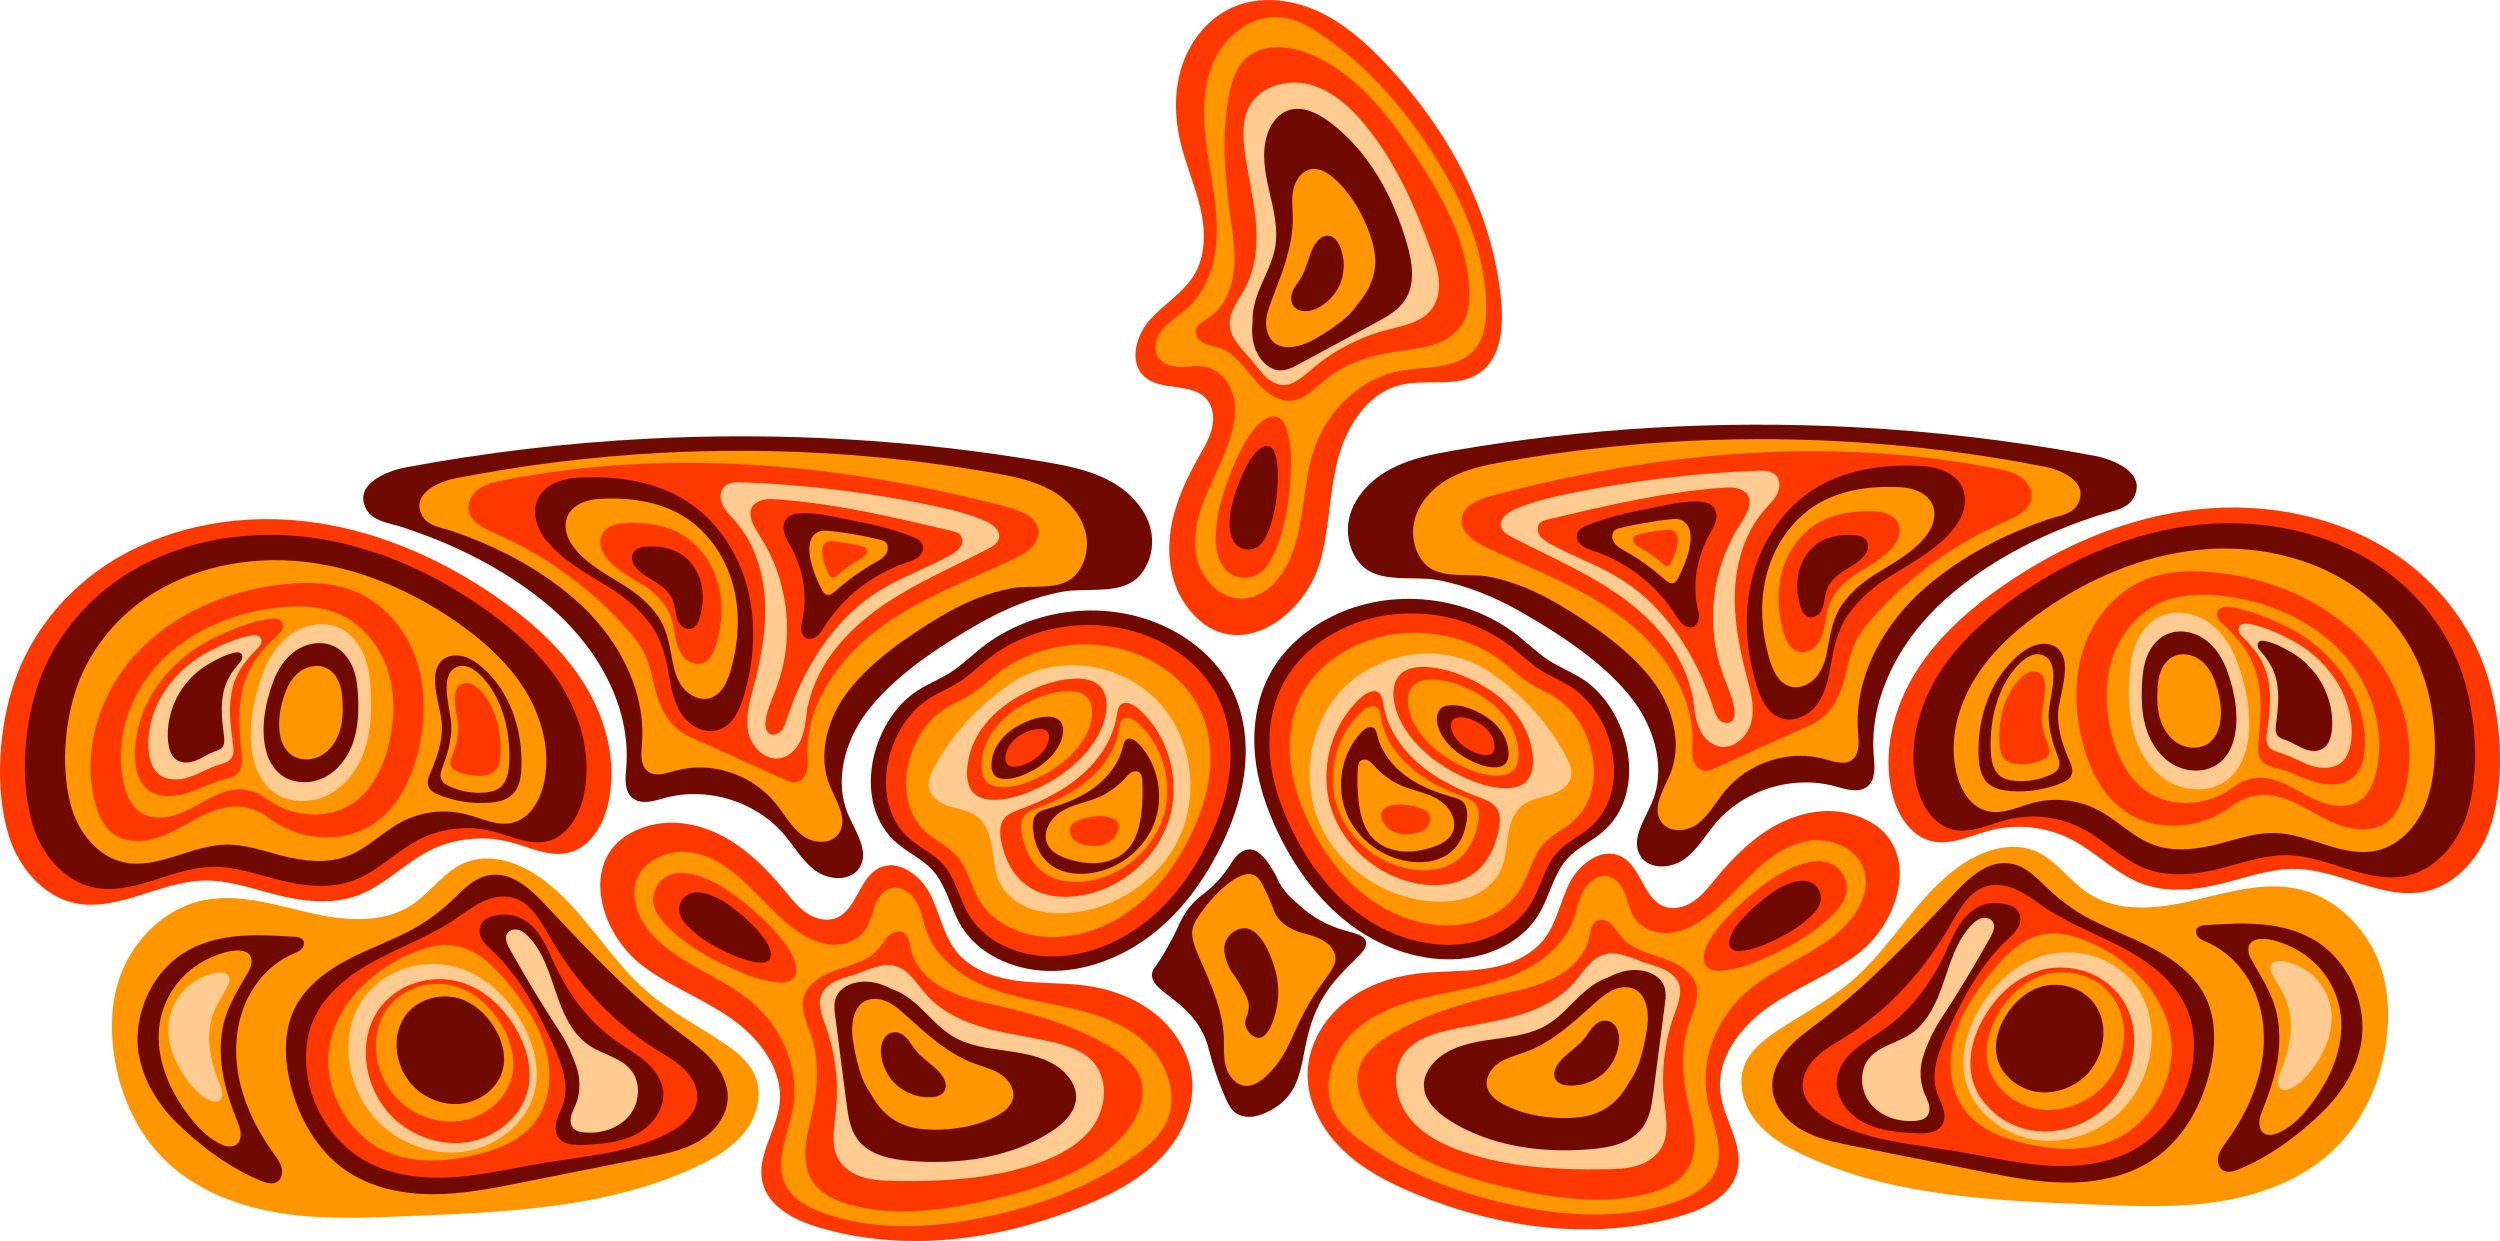 <?xml version="1.0" encoding="UTF-8"?>
<svg id="Layer_1" data-name="Layer 1" xmlns="http://www.w3.org/2000/svg" viewBox="0 0 2030.33 1007.84">
  <g>
    <path d="m989.75,542.7c-10.91-13.86-25.42-24.88-41.28-32.72-48.04-23.74-109.53-17.19-151.49,16.13-8.19,6.5-15.68,13.92-24.45,19.61-8.66,5.61-18.38,9.41-27.08,14.94-38.46,24.49-54.51,92.35-16.63,124.49,8.99,7.63,20.18,12.59,28.19,21.25,11.68,12.62,14.71,30.88,23.6,45.6,14.14,23.41,42.37,35.65,69.71,36.5,30.64.95,60.94-10.74,85.17-29.51,24.23-18.77,42.7-44.26,56.17-71.79,10.22-20.89,17.77-43.33,19.6-66.51,1.83-23.18-2.32-47.17-14.13-67.2-2.22-3.76-4.69-7.36-7.38-10.78Z" fill="#700a00"/>
    <path d="m979.25,550.72c-10.03-12.74-23.37-22.88-37.96-30.09-44.17-21.83-100.7-15.81-139.29,14.83-7.53,5.98-14.42,12.8-22.48,18.03-7.96,5.16-16.9,8.65-24.9,13.74-35.36,22.52-50.11,84.91-15.29,114.46,8.27,7.01,18.56,11.58,25.92,19.54,10.74,11.6,13.53,28.39,21.7,41.92,13,21.53,38.96,32.78,64.1,33.56,28.17.87,56.03-9.88,78.31-27.13,22.28-17.26,39.26-40.69,51.64-66.01,9.39-19.2,16.34-39.84,18.03-61.16s-2.13-43.37-12.99-61.79c-2.04-3.46-4.31-6.76-6.79-9.91Z" fill="#ff3800"/>
    <path d="m965.23,561.42c-8.85-11.25-20.63-20.2-33.51-26.56-39-19.27-88.91-13.96-122.98,13.1-6.65,5.28-12.73,11.3-19.85,15.92-7.03,4.55-14.92,7.64-21.98,12.13-31.22,19.88-44.25,74.97-13.5,101.06,7.3,6.19,16.39,10.22,22.89,17.25,9.48,10.24,11.94,25.07,19.16,37.02,11.48,19.01,34.4,28.95,56.59,29.63,24.87.77,49.47-8.72,69.14-23.96,19.67-15.24,34.66-35.93,45.6-58.28,8.29-16.96,14.43-35.18,15.92-54,1.49-18.82-1.88-38.3-11.47-54.56-1.8-3.05-3.81-5.97-5.99-8.75Z" fill="#ff9600"/>
    <path d="m931.23,561.17c-10.96-8.7-23.9-14.88-37.49-18.18-9.28-2.26-18.9-3.19-28.44-2.65-13.43.76-28.72,4.83-40.14,12.01-3.93,2.47-7.76,5.08-11.5,7.83-7.47,5.5-14.54,11.54-21.14,18.06-13.35,13.18-24.77,28.32-33.7,44.82-2.93,5.42-5.67,11.56-4.24,17.55,1.83,7.66,9.74,12.18,17.26,14.48,7.52,2.31,15.72,3.48,21.93,8.31,7.42,5.77,10.4,15.56,11.84,24.85,1.43,9.29,1.8,18.96,5.7,27.52,4.5,9.86,13.44,17.29,23.48,21.37,10.04,4.08,21.13,5.05,31.95,4.38,38.54-2.38,75.26-26.76,91.25-61.91,15.99-35.15,9.88-79.58-15.95-108.29-3.32-3.69-6.95-7.08-10.83-10.16Z" fill="#ffcb90"/>
    <path d="m896.87,562.79c-.92-2.2-2.22-4.2-3.96-5.89-4.94-4.78-12.34-5.93-19.21-5.79-12.52.26-24.75,4.01-36.14,9.22-12.93,5.91-25.11,13.82-34.6,24.41-7.4,8.27-13.1,18.23-15.78,29.03-2.28,9.17-3.75,22.75,3.46,30.19,3.91,4.03,9.84,5.38,15.46,5.56,10.33.34,20.45-2.6,29.94-6.45,18.75-7.62,36.16-19.26,48.64-35.19,6.83-8.72,12.19-18.87,13.72-29.85.71-5.09.43-10.59-1.53-15.25Z" fill="#ff3800"/>
    <path d="m885.5,570.56c-.73-1.74-1.76-3.33-3.14-4.67-3.91-3.79-9.79-4.7-15.23-4.59-9.92.21-19.62,3.18-28.65,7.31-10.25,4.68-19.91,10.96-27.42,19.35-5.87,6.55-10.38,14.45-12.51,23.02-1.81,7.27-2.98,18.04,2.75,23.93,3.1,3.19,7.8,4.26,12.25,4.41,8.19.27,16.21-2.06,23.73-5.12,14.86-6.04,28.66-15.27,38.56-27.9,5.41-6.91,9.67-14.96,10.88-23.66.56-4.03.34-8.4-1.21-12.09Z" fill="#ff9600"/>
    <path d="m862.43,588.07c-.47-1.13-1.14-2.16-2.03-3.02-2.53-2.45-6.34-3.05-9.87-2.97-6.43.13-12.71,2.06-18.56,4.73-6.64,3.03-12.9,7.1-17.76,12.54-3.8,4.24-6.73,9.36-8.1,14.91-1.17,4.71-1.93,11.68,1.78,15.5,2.01,2.07,5.05,2.76,7.94,2.86,5.3.17,10.5-1.34,15.37-3.31,9.63-3.91,18.57-9.89,24.98-18.07,3.51-4.48,6.26-9.69,7.04-15.33.36-2.61.22-5.44-.78-7.83Z" fill="#700a00"/>
    <path d="m851.37,595.62c-.29-.68-.69-1.31-1.23-1.84-1.54-1.49-3.85-1.85-5.99-1.81-3.9.08-7.72,1.25-11.27,2.87-4.03,1.84-7.83,4.31-10.79,7.62-2.31,2.58-4.09,5.69-4.92,9.06-.71,2.86-1.17,7.1,1.08,9.42,1.22,1.26,3.07,1.68,4.82,1.74,3.22.11,6.38-.81,9.34-2.01,5.85-2.38,11.28-6.01,15.17-10.98,2.13-2.72,3.8-5.89,4.28-9.31.22-1.59.13-3.3-.48-4.76Z" fill="#ff3800"/>
    <path d="m924.55,575.64c-.13-.11-.26-.22-.38-.33-3.9-3.37-9.84-6.39-13.82-3.12-2.46,2.01-2.89,5.53-3.37,8.67-2.89,18.92-14.08,35.9-28.5,48.48-14.42,12.58-31.93,21.12-49.85,27.85-3.79,1.43-7.69,2.82-10.86,5.34-8.69,6.93-5.05,20.91-2.18,29.96,3.35,10.58,9.49,20.45,18.65,26.91,12.74,8.99,29.55,10.44,44.89,7.67,32.37-5.86,60.84-30.52,70.45-61.98,9.56-31.3-.41-67.89-25.02-89.44Z" fill="#ff3800"/>
    <path d="m923.85,586.96c-.11-.09-.22-.19-.32-.28-3.29-2.85-8.29-5.41-11.65-2.65-2.07,1.71-2.43,4.68-2.84,7.35-2.43,16.02-11.86,30.4-24.02,41.05-12.16,10.65-26.91,17.88-42.01,23.58-3.2,1.21-6.48,2.39-9.15,4.53-7.32,5.87-4.25,17.7-1.84,25.37,2.82,8.96,8,17.31,15.72,22.79,10.73,7.61,24.9,8.84,37.83,6.49,27.28-4.96,51.27-25.85,59.38-52.49,8.06-26.51-.34-57.49-21.09-75.74Z" fill="#ff9600"/>
    <path d="m924.64,603.98c-.08-.09-.17-.17-.25-.26-2.57-2.64-6.61-5.15-9.64-3.05-1.87,1.29-2.38,3.78-2.91,5.99-3.18,13.34-12.15,24.8-23.15,32.93s-23.96,13.18-37.09,16.92c-2.78.79-5.64,1.55-8.04,3.17-6.59,4.43-4.94,14.63-3.44,21.27,1.75,7.75,5.63,15.17,11.75,20.33,8.52,7.18,20.38,9.21,31.45,8.14,23.36-2.26,45.06-18.18,53.78-40.08,8.67-21.78,3.77-48.51-12.44-65.36Z" fill="#700a00"/>
    <path d="m924.27,626.7c-1.73-.74-3.88-.36-5.54.61-1.92,1.12-3.35,2.88-4.84,4.53-6.29,6.99-14.17,12.54-22.86,16.13-11.38,4.69-25.06,6.09-34.17,15.08-7.84,7.74-11.23,19.78-2.06,27.96,3.88,3.46,8.83,5.48,13.81,6.99,8.03,2.43,16.51,3.7,24.83,2.64,8.32-1.06,16.47-4.61,22.21-10.73,7.35-7.84,10.03-18.93,11.27-29.6,1.02-8.77,1.26-17.63.71-26.45-.16-2.49-.56-5.31-2.6-6.74-.24-.17-.5-.31-.76-.42Z" fill="#ff9600"/>
    <path d="m917.47,664.39c-1.96-3.38-5.93-5.2-9.75-6.23-12.17-3.29-25.25-1.19-37.1,3.13-2.81,1.03-5.63,2.21-7.92,4.14-7.2,6.07-4.14,16.53,2.52,21.64,4.26,3.27,9.61,4.78,14.93,5.55,7.81,1.13,16.01.76,23.23-2.42,7.22-3.19,13.3-9.48,14.99-17.18.58-2.66.62-5.54-.56-8-.1-.21-.21-.42-.33-.63Z" fill="#ff9600"/>
    <path d="m907.69,667.95c-1.29-2.23-3.92-3.43-6.44-4.11-8.04-2.17-16.68-.78-24.5,2.07-1.86.68-3.72,1.46-5.23,2.73-4.75,4.01-2.74,10.92,1.66,14.29,2.81,2.16,6.35,3.16,9.86,3.67,5.16.75,10.57.5,15.34-1.6,4.77-2.1,8.79-6.26,9.9-11.35.38-1.76.41-3.66-.37-5.28-.07-.14-.14-.28-.22-.41Z" fill="#ff3800"/>
    <g>
      <path d="m957.04,921.64c-4.4,7.51-9.86,14.45-16.01,20.55-16.85,16.72-38.43,27.83-60.37,36.9-68.07,28.15-145.4,38.71-215.99,17.66-19.39-5.78-40.41-16.44-45.31-36.07-5.38-21.53,11.25-42.21,13.8-64.25,3.18-27.58-16.31-53.05-39-69.05-22.69-16-49.3-25.89-71.58-42.45-39.65-29.47-55.47-98.68,5.39-114.59,20.71-5.42,43.17-.32,61.79,10.24,18.62,10.56,33.87,26.18,47.5,42.69,5.33,6.46,10.57,13.19,17.46,17.96,6.89,4.77,15.88,7.34,23.77,4.51,17.31-6.22,18.93-32.64,35.41-40.81,15.35-7.61,33.44,5.63,41.34,20.83,7.9,15.2,10.66,33.12,21.24,46.59,11.48,14.61,30.37,21.46,48.78,24.02,18.41,2.56,37.16,1.55,55.59,3.96,21.06,2.77,41.84,10.26,58.23,23.76,16.39,13.51,28.03,33.39,29.2,54.6.84,15.06-3.59,29.87-11.25,42.95Z" fill="#ff3800"/>
      <path d="m950.06,903.67c-.77,3.09-1.87,6.1-3.34,9-5.41,10.69-14.94,18.66-24.72,25.59-34.96,24.78-75.95,40.05-117.79,49.3-44.38,9.81-91.67,12.93-134.57-2.09-12.85-4.5-26.03-11.43-31.94-23.7-8.92-18.52,2.09-39.83,6.02-60.01,6.4-32.85-8.36-67.07-33.55-88.3-23.94-20.17-55.58-29.25-77.85-51.64-12.26-12.32-21.3-30.52-15.47-46.89,6.15-17.27,27.26-25.6,45.33-22.5,18.07,3.1,33.37,14.95,46.5,27.75,13.13,12.8,25.11,27.07,40.45,37.11,8.26,5.4,17.65,9.54,27.5,9.89,9.86.35,20.21-3.6,25.87-11.67,3.99-5.7,5.34-12.77,7.76-19.29,2.43-6.52,6.69-13.15,13.41-14.92,8.21-2.16,16.57,3.99,20.69,11.4,4.12,7.42,5.37,16.05,8.32,24.01,8.1,21.81,28.56,36.95,50.22,45.44,21.66,8.49,44.99,11.52,67.64,16.84,22.65,5.32,45.58,13.49,62.02,29.94,14.14,14.15,22.18,35.76,17.47,54.74Z" fill="#ff9600"/>
      <path d="m926.95,878.39c-.38-1.51-.87-3.02-1.49-4.5-4.44-10.62-14.38-18.12-24.49-24.16-27.21-16.25-58.25-25.53-89.39-32.72-14.77-3.41-29.94-6.47-43.47-13.39-13.47-6.9-25.3-18.38-28.34-32.77-1.08-5.1-1.66-11.34-6.51-13.64-3.89-1.85-8.71.06-11.78,3.01-3.08,2.95-5.02,6.8-7.73,10.06-8.16,9.84-21.88,13.14-34.16,17.45-9.96,3.49-20.9,9.05-25.62,18.72-5.84,11.96,2.45,26.2,5.79,37.82,5.3,18.47,4.42,38.18.47,56.97-2.14,10.15-5.16,20.17-5.98,30.5-.82,10.32.78,21.26,7.09,29.64,6.72,8.93,17.81,13.8,28.81,16.88,37.2,10.43,77.12,4.5,114.81-4.11,38.73-8.84,78.75-21.59,105.46-50.01,11.7-12.45,20.52-29.82,16.54-45.74Z" fill="#ff3800"/>
      <path d="m646.27,783.62c-1.13-5.34-4.16-10.9-6.49-14.27-8.06-11.63-18.2-21.68-28.88-30.97-12.51-10.88-26.1-20.95-41.72-26.51-8.86-3.16-19.09-4.69-27.39-.26-7.75,4.13-12.39,13.44-11.01,22.12,1.19,7.46,6.21,13.72,11.57,19.05,14.61,14.52,32.84,24.9,51.58,33.45,12.06,5.51,24.65,10.39,37.86,11.49,2.78.23,5.64.29,8.28-.63,6.43-2.22,7.41-7.72,6.18-13.48Z" fill="#ff3800"/>
      <path d="m625.72,772.68c-.73-3.43-2.67-7-4.16-9.15-5.17-7.46-11.68-13.91-18.53-19.87-8.02-6.98-16.75-13.44-26.76-17.01-5.68-2.03-12.25-3.01-17.57-.17-4.98,2.65-7.95,8.63-7.06,14.19.76,4.79,3.99,8.8,7.43,12.22,9.37,9.32,21.07,15.97,33.09,21.46,7.74,3.53,15.82,6.66,24.29,7.37,1.78.15,3.62.18,5.31-.4,4.12-1.43,4.75-4.96,3.97-8.65Z" fill="#700a00"/>
      <path d="m888.64,863.41c-8.07-9.71-20.83-14.03-33.12-16.93-18.3-4.33-37.08-6.52-55.19-11.56-18.11-5.03-35.98-13.29-48.35-27.45-7.53-8.61-13.73-19.83-24.75-22.92-10.71-3-21.59,2.94-32.11,6.57-5.53,1.91-11.3,3.22-16.56,5.78-5.26,2.56-10.13,6.64-11.95,12.2-1.05,3.2-1,6.5-.3,9.76.47,4.53,2.26,9,3.85,13.34,8.25,22.54,11.22,46.99,8.62,70.85-1.44,13.24-4.33,27.67,2.56,39.07,4.33,7.17,12,11.82,20.04,14.17,8.04,2.35,16.52,2.62,24.89,2.77,38.71.65,78.06-1.43,114.75-13.82,17.66-5.96,35.22-14.84,46.18-29.92,10.96-15.08,13.36-37.57,1.44-51.91Z" fill="#ffcb90"/>
      <path d="m861.65,868.36c-12.04-9.66-27.99-12.64-43.28-14.78-15.29-2.14-31.17-3.92-44.44-11.82-10.28-6.13-18.16-15.46-26.87-23.67-6.72-6.33-14.46-12.22-23.13-14.96-5.64-3.16-11.94-5.16-18.38-5.76-10.95-1.02-23.81,3.47-27.05,13.97-.85,2.75-.95,5.63-.77,8.52-.15.14-.29.29-.44.43l.48.16c.12,1.61.32,3.22.53,4.81,3.05,23.54,6.1,47.07,9.16,70.61,1.35,10.37,2.89,21.26,9.15,29.64,9.37,12.54,26.5,16,42.1,17.28,39.77,3.25,81.58-2.22,115.1-23.86,9.85-6.36,19.61-15.46,20.12-27.17.4-9.13-5.16-17.67-12.29-23.39Z" fill="#700a00"/>
      <path d="m812.75,872.5c-6.57-4.33-14.43-6.12-21.81-8.88-21.44-8.02-38.66-24.13-55.69-39.42-4.84-4.35-9.85-8.74-15.87-11.2-6.03-2.46-13.36-2.67-18.68,1.08-4.19,2.96-6.56,7.93-7.67,12.93-2.04,9.17-.42,18.72,1.5,27.91,1.89,9.07,4.11,18.18,8.37,26.4,1.21,2.33,2.61,4.59,4.17,6.72,5.27,10.09,12.98,18.8,23.1,23.79,9.99,4.92,21.47,5.87,32.6,5.56,16.23-.46,32.65-3.55,46.92-11.3,5.7-3.1,11.4-7.46,12.92-13.77,1.85-7.65-3.28-15.5-9.86-19.83Z" fill="#ff9600"/>
      <path d="m767.78,869.99c-7.63-7.46-17.02-13.24-23.67-21.62-3.1-3.9-5.54-8.3-8.79-12.09-3.24-3.78-7.55-7.02-12.51-7.49-12.68-1.18-17.72,12.51-16.96,22.72.92,12.35,6.23,24.37,14.89,33.25,10.48,10.73,25.7,16.67,40.68,15.86,5.59-.3,11.76-1.92,14.68-6.7,3.6-5.91.5-13.68-3.85-19.06-1.39-1.72-2.89-3.33-4.47-4.87Z" fill="#ff9600"/>
      <path d="m760.84,868.59c-5.6-5.47-12.49-9.72-17.37-15.87-2.27-2.86-4.07-6.09-6.45-8.87s-5.54-5.15-9.18-5.49c-9.3-.86-13.01,9.18-12.45,16.67.67,9.06,4.57,17.89,10.93,24.4,7.69,7.88,18.86,12.23,29.85,11.64,4.1-.22,8.63-1.41,10.77-4.92,2.64-4.34.37-10.04-2.82-13.99-1.02-1.26-2.12-2.45-3.28-3.58Z" fill="#700a00"/>
    </g>
    <g>
      <path d="m613.93,875.46c-.19-.54-.4-1.07-.62-1.61-4.78-11.52-15.12-19.7-25.46-26.67-20.51-13.84-42.82-25.17-61.67-41.37-32.4-27.84-52.62-68.51-87.52-93.15-17.82-12.58-41.41-20.4-61.49-11.87-16.85,7.16-27.44,24.03-42.72,34.12-24.06,15.87-55.73,12.72-83.82,6.24-28.09-6.47-56.89-15.72-85.15-10.05-24.85,4.98-45.93,21.92-59.02,43.25-13.88,22.62-17.29,48.13-14.82,74.19,3.42,36.12,18.35,71.83,45.43,96.57,25.11,22.95,58.51,35.19,92.14,40.3,33.63,5.12,67.87,3.63,101.86,2.26,79.64-3.21,161.83-6.27,234.06-39.97,14.76-6.89,29.33-15.31,39.44-28.08,9.75-12.32,14.64-29.45,9.37-44.15Z" fill="#ff9600"/>
      <path d="m590.09,882.8c-1.84-7.94-6.2-15.38-11.61-21.58-7.55-8.65-17.05-15.32-26.2-22.26-40.01-30.36-74.64-67.13-109-103.76-11.85-12.63-26.28-26.31-43.52-24.74-13.81,1.26-22.94,11.48-32.33,20.44-9.66,9.21-21.31,18.02-33.14,24.26-11.76,6.21-24.11,11.2-36.23,16.63-23.64,10.6-47.92,24.51-59.11,47.87-8.92,18.62-8.04,40.58-3.11,60.64,6.78,27.56,21.57,54,44.91,70.15,20.2,13.97,45.36,19.32,69.92,19.42s48.84-4.72,72.93-9.51c34.12-6.79,68.23-13.58,102.35-20.37,14.25-2.84,28.81-5.78,41.36-13.1,12.56-7.32,22.97-19.95,23.69-34.46.16-3.25-.17-6.47-.9-9.61Z" fill="#700a00"/>
      <path d="m555.23,867.85c-6.62-6.38-14.82-10.83-22.62-15.7-35.95-22.4-65.16-54.82-86.26-91.54-7.43-12.94-15.49-27.74-29.89-31.62-8.58-2.31-17.83-.07-25.78,3.89-7.96,3.96-14.97,9.55-22.38,14.46-22.1,14.65-47.67,23.24-70.54,36.67-22.38,13.14-43.43,33-47.96,59.64-4.18,24.58,2.04,50.09,16.09,70.57,9.03,13.16,21.27,24.19,35.66,31.17,21.38,10.37,45.99,12.31,69.68,10.41,23.69-1.9,46.91-7.44,70.36-11.33,34.1-5.67,69.64-8.15,100.43-23.87,11.4-5.82,22.91-14.99,24.16-27.73.91-9.26-4.03-18.28-10.69-24.78-.08-.08-.16-.15-.24-.23Z" fill="#ff3800"/>
      <path d="m443.65,853.59c-.03-.11-.06-.23-.09-.34-5.28-20.01-17.15-37.63-30.16-53.72-11.87-14.68-26.45-29.33-45.17-31.75-11.05-1.43-22.21,1.67-32.52,5.92-18.17,7.49-34.93,18.78-47.67,33.74-10.76,12.63-18.61,28.02-20.86,44.46-3.89,28.5,10.74,59.99,34.17,76.41,7.94,5.56,17.03,9.47,26.45,11.67,18.36,4.3,37.66,2.59,56.08-1.47,18.69-4.12,37.83-11.32,49.8-26.25,12.87-16.05,15.12-38.75,9.96-58.68Z" fill="#ff9600"/>
      <path d="m538.41,885c-1.39-9.32-7.53-17.33-14.72-23.43-7.19-6.09-15.53-10.66-23.24-16.08-21.68-15.24-38.13-37.16-49.44-61.13-4.18-8.85-7.75-18.09-13.49-26.01-5.74-7.92-14.18-14.55-23.93-15.41-9.51-.84-24.52,1.13-24.1,13.58.21,6.39,5.56,11.23,10.22,15.61,22.11,20.8,36.74,48.22,49.31,75.85,6.99,15.35,13.57,32.65,8.31,48.68-1.44,4.39-3.73,8.48-5.08,12.9-1.35,4.42-1.67,9.48.72,13.44,4.09,6.8,13.61,7.26,21.54,6.83,14.71-.81,29.91-2.1,42.88-9.08,12.97-6.98,23.2-21.18,21.03-35.75Z" fill="#700a00"/>
      <path d="m510.81,906.31c-8.64,10.27-22.97,14.68-36.33,13.38-3.34-.32-6.93-1.12-9.09-3.69-2.06-2.44-2.34-5.99-1.64-9.11.69-3.13,2.22-5.99,3.46-8.94.23-.54.44-1.08.64-1.62,3.78-10.06,3.54-21.19-.12-31.29-2.61-7.23-6.91-17.6-12.7-26.45-14.54-22.21-28.29-44.93-41.21-68.11-2.13-3.82-4.25-8.61-1.96-12.34,1.78-2.89,5.74-3.86,9.02-3.01,3.29.86,6.01,3.15,8.35,5.6,11.9,12.4,16.91,29.62,22.47,45.88,5.55,16.26,12.79,33.21,27.13,42.68,10.98,7.26,25.5,9.64,33.73,19.92,8.39,10.48,6.89,26.85-1.76,37.13Z" fill="#ffcb90"/>
      <path d="m429.28,841.54c-2.07-4.94-4.54-9.73-7.31-14.29-11.48-18.89-28.95-35.44-50.96-41.7-18.36-5.22-39-2.69-55.35,6.79-42.53,24.65-40.9,82.59-11.11,115.94,17.54,19.64,45.72,30.83,72.54,26.97,26.82-3.85,50.9-23.49,57.08-48.56,3.7-15,1.15-30.71-4.89-45.15Z" fill="#ffcb90"/>
      <path d="m424.39,846.22c-1.8-4.29-3.95-8.46-6.36-12.43-9.98-16.43-25.17-30.81-44.31-36.26-15.96-4.54-33.91-2.34-48.13,5.9-36.98,21.43-35.56,71.81-9.66,100.81,15.25,17.08,39.75,26.8,63.07,23.45,23.32-3.35,44.26-20.42,49.63-42.22,3.22-13.04,1-26.7-4.25-39.26Z" fill="#ff3800"/>
      <path d="m412.15,841.9c-1.51-3.6-3.31-7.1-5.34-10.43-8.38-13.79-21.13-25.86-37.19-30.43-13.4-3.81-28.46-1.96-40.4,4.96-31.04,17.99-29.85,60.27-8.11,84.61,12.8,14.33,33.36,22.5,52.94,19.69,19.57-2.81,37.14-17.14,41.66-35.44,2.7-10.95.84-22.41-3.57-32.95Z" fill="#ff9600"/>
      <path d="m405.64,842.7c-1.18-2.82-2.59-5.56-4.18-8.16-6.55-10.79-16.53-20.23-29.1-23.81-10.48-2.98-22.27-1.54-31.6,3.88-24.28,14.07-23.35,47.16-6.34,66.2,10.02,11.21,26.1,17.6,41.42,15.4,15.31-2.2,29.06-13.41,32.59-27.72,2.11-8.57.66-17.53-2.79-25.78Z" fill="#700a00"/>
      <path d="m288.13,767.96c-3.61,2.81-8.41,3.42-12.91,4.25-3.44.63-6.82,1.49-10.13,2.52-.77.24-1.54.49-2.31.76-24.73,8.5-43.32,29.03-50.65,54.13-.9,3.08-1.67,6.2-2.29,9.35-.67,3.39-1.18,6.81-1.51,10.23-3.85,40.31,14.47,81.09,44.22,108.56,2.49,2.29,5.12,4.6,6.59,7.64,1.48,3.05,1.47,7.11-.97,9.45-2.3,2.19-5.86,2.23-9.03,2-18.99-1.33-37.51-6.84-54.95-14.47-25.93-11.36-50.05-27.8-67.56-50.04-17.5-22.24-27.99-50.6-25.9-78.83,2.09-28.23,17.71-55.82,42.45-69.55,23.83-13.21,52.59-12.74,79.82-11.91,19.69.59,39.37,1.2,59.07,1.79,2.79.09,5.84.27,7.88,2.17,3.36,3.11,1.78,9.11-1.83,11.93Z" fill="#ff9600"/>
      <path d="m246.16,763.54c-1.42-2.19-4.36-2.57-6.93-2.74-16.61-1.09-33.33-2.17-49.86-.2-16.53,1.97-33.04,7.18-46.24,17.55-18.52,14.55-30.06,37.96-31.34,61.91-1.42,26.64,12.11,51.83,30.28,70.33.46.47.92.93,1.39,1.4,2.22,2.21,4.49,4.37,6.8,6.48,18.36,16.79,38.93,31.34,61.78,40.75,4.3,1.77,9.47,3.28,13.33.64,3.46-2.37,4.38-7.37,3.31-11.49-1.07-4.12-3.7-7.59-6.18-11.02-12.16-16.83-22.08-35.6-27.13-55.88-5.05-20.28-5.02-42.17,2.08-61.79,7.1-19.63,21.64-36.74,40.51-44.82,2.42-1.03,4.97-1.97,6.84-3.85,1.87-1.88,2.82-5.04,1.37-7.27Z" fill="#700a00"/>
      <path d="m202.68,787.37c.76-1.57,1.36-3.21,1.57-4.97,1.53-12.49-13.29-11.03-19.63-9.43-12.59,3.18-24.73,9.34-34.59,18.92-9.86,9.58-17.33,22.69-20.01,37.25-2.41,13.1-.89,26.91,3.12,39.47,4.01,12.56,10.42,23.95,17.79,34.28,7.86,11.02,17.17,21.19,28.66,26.47,4.55,2.09,10.42,3.05,13.75-1.09,1.93-2.4,2.42-5.97,1.99-9.2s-1.68-6.23-2.88-9.2c-5.1-12.68-9.53-25.84-11.75-39.59-2.22-13.75-2.16-28.18,1.57-41.49,3.92-13.99,11.63-26.06,18.7-38.29.59-1.02,1.18-2.05,1.69-3.12Z" fill="#ff9600"/>
      <path d="m185.33,799.99c.5-1.03.89-2.11,1.04-3.28,1.01-8.23-8.76-7.27-12.93-6.21-8.29,2.09-16.29,6.15-22.78,12.46-6.5,6.31-11.42,14.95-13.18,24.54-1.59,8.63-.59,17.72,2.05,26,2.64,8.27,6.87,15.77,11.72,22.58,5.18,7.26,11.31,13.96,18.88,17.44,2.99,1.38,6.86,2.01,9.06-.72,1.27-1.58,1.6-3.93,1.31-6.06-.29-2.13-1.11-4.11-1.89-6.06-3.36-8.35-6.28-17.02-7.74-26.08-1.46-9.06-1.42-18.56,1.03-27.33,2.58-9.22,7.66-17.17,12.32-25.22.39-.67.78-1.35,1.12-2.06Z" fill="#ffcb90"/>
    </g>
    <g>
      <path d="m467.86,545.46c-17.34-24.11-40.5-44.02-65.22-61.05-46.47-32.02-100.19-55.12-156.69-61.25s-115.82,5.58-162.43,37.4c-32.51,22.2-58.1,54.47-71.13,91.16-13.45,37.88-17.09,88.65-5.21,127.17,7.44,24.12,26.58,48.51,52.84,54.36,35.19,7.85,69.49-17.33,105.57-18.13,19.69-.44,38.65,6.4,57.7,11.29,22.07,5.67,46,8.68,67.34.78,21.29-7.88,37.21-25.52,57.33-35.94,20.1-10.41,44.25-13.09,66.23-7.36,15.85,4.13,31.83,12.52,47.73,8.59,17.42-4.3,27.82-22.07,31.85-39.19,7.75-32.94-1.01-68.24-18.82-97.21-2.23-3.63-4.6-7.17-7.08-10.63Z" fill="#ff3800"/>
      <path d="m449.99,548.12c-15.93-22.15-37.2-40.44-59.91-56.08-42.69-29.41-92.03-50.63-143.94-56.27-51.9-5.63-106.4,5.12-149.21,34.36-29.86,20.39-53.37,50.04-65.34,83.74-12.36,34.8-15.7,81.43-4.79,116.82,6.83,22.16,24.42,44.56,48.54,49.94,32.32,7.21,63.83-15.92,96.98-16.66,18.08-.4,35.51,5.88,53,10.37,20.27,5.21,42.25,7.97,61.86.72,19.56-7.24,34.18-23.44,52.66-33.01,18.46-9.56,40.65-12.03,60.84-6.76,14.56,3.8,29.24,11.5,43.85,7.89,16-3.95,25.56-20.27,29.26-36,7.12-30.26-.93-62.68-17.29-89.3-2.05-3.34-4.22-6.59-6.5-9.76Z" fill="#700a00"/>
      <path d="m421.09,552.43c-13.64-18.98-31.87-34.64-51.33-48.05-36.57-25.19-78.84-43.38-123.31-48.2-44.46-4.83-91.15,4.39-127.83,29.44-25.58,17.47-45.72,42.86-55.98,71.74-10.59,29.81-13.45,69.76-4.1,100.08,5.85,18.98,20.92,38.17,41.58,42.78,27.69,6.18,54.68-13.64,83.08-14.27,15.49-.35,30.42,5.04,45.41,8.89,17.37,4.46,36.2,6.83,52.99.61,16.75-6.2,29.28-20.08,45.11-28.28,15.82-8.19,34.83-10.31,52.12-5.79,12.47,3.25,25.05,9.85,37.56,6.76,13.71-3.39,21.89-17.37,25.06-30.84,6.1-25.93-.8-53.7-14.81-76.5-1.76-2.86-3.62-5.64-5.57-8.36Z" fill="#ff9600"/>
      <path d="m337.88,535.2c-8.19-23.82-25.81-45.09-49.49-54.86-18.09-7.46-38.43-7.94-57.95-5.87-44.75,4.75-88.82,23.22-119.19,55.71-30.37,32.48-45.36,79.65-33.85,122.2,2.51,9.29,6.55,18.72,14.35,24.56,13.03,9.75,31.93,6.29,46.69-.73,14.75-7.02,28.31-17.2,44.41-20.3,1.31-.25,2.63-.45,3.95-.61,10.99-1.32,21.96,1.96,30.75,8.54,4.71,3.52,9.77,6.58,15.15,9.06,21.51,9.92,48.18,9.87,68.39-2.38,21.31-12.92,32.96-37,38.61-60.89,5.79-24.49,6.38-50.6-1.81-74.42Z" fill="#ff3800"/>
      <path d="m314.46,543c-6.7-19.5-21.13-36.91-40.52-44.91-14.81-6.11-31.46-6.5-47.44-4.81-36.63,3.89-72.71,19.01-97.57,45.6-24.86,26.59-37.13,65.2-27.71,100.04,2.06,7.6,5.36,15.33,11.75,20.1,10.67,7.98,26.14,5.15,38.22-.6,12.08-5.75,23.17-14.08,36.35-16.61,1.07-.21,2.15-.37,3.23-.5,9-1.08,17.97,1.61,25.17,6.99,3.85,2.88,8,5.38,12.4,7.42,17.61,8.12,39.44,8.08,55.98-1.95,17.45-10.58,26.98-30.29,31.6-49.85,4.74-20.05,5.22-41.42-1.48-60.92Z" fill="#ff9600"/>
      <path d="m421.99,634.54c-1.14,4.32-3.09,8.29-6.45,11.26-4.8,4.26-11.57,5.62-18.04,6.11-14.18,1.08-28.62-1.21-41.71-6.64-7.93-3.28-10.4-8.37-6.84-16.31,5.74-12.81,10.47-26.46,9.95-40.43-.52-14.09-14.09-45.07,2.97-54.23,4.72-2.54,10.56-2.53,15.68-.89,5.12,1.64,9.61,4.76,13.66,8.23,23.22,19.86,33.4,51.5,32.25,81.64-.14,3.74-.52,7.62-1.48,11.27Z" fill="#700a00"/>
      <path d="m412.43,628.45c-.86,3.72-2.32,7.15-4.8,9.73-3.54,3.7-8.51,4.91-13.25,5.38-10.38,1.03-20.93-.85-30.48-5.43-5.78-2.77-7.55-7.13-4.89-13.99,4.29-11.06,7.85-22.83,7.57-34.85-.28-12.12-9.99-38.67,2.56-46.68,3.47-2.21,7.75-2.25,11.48-.88,3.74,1.37,7,4.03,9.94,6.98,16.85,16.93,24.07,44.08,23.02,70.02-.13,3.21-.43,6.56-1.16,9.7Z" fill="#ff9600"/>
      <path d="m405.72,618.82c-.63,2.72-1.7,5.23-3.51,7.12-2.59,2.7-6.22,3.59-9.69,3.93-7.59.75-15.31-.62-22.29-3.97-4.22-2.03-5.52-5.21-3.58-10.23,3.14-8.09,5.74-16.7,5.53-25.49-.21-8.86-7.31-28.28,1.87-34.13,2.54-1.62,5.67-1.64,8.4-.64,2.73,1,5.12,2.95,7.27,5.11,12.32,12.38,17.61,32.23,16.84,51.2-.1,2.35-.32,4.8-.85,7.1Z" fill="#ff3800"/>
      <path d="m296.16,533.35c-.06-.16-.12-.31-.18-.47-3.71-9.49-10.39-18.2-19.72-22.66-12.51-5.97-28.13-3.24-39.51,4.6-11.37,7.84-18.92,20.08-23.59,32.9-7.85,21.56-12.74,47.34-7.09,69.92,2.46,9.81,7.55,19.26,15.72,25.43,12.67,9.57,31.25,9.58,45.35,2.17,14.1-7.41,23.92-21.18,28.97-36.04,5.05-14.85,5.74-30.79,5.06-46.43-.44-9.98-1.45-20.08-5.02-29.43Z" fill="#ffcb90"/>
      <path d="m286.87,543.02c-.05-.12-.1-.25-.14-.37-2.92-7.47-8.17-14.33-15.52-17.83-9.84-4.69-22.14-2.55-31.09,3.62-8.95,6.17-14.89,15.8-18.56,25.89-6.18,16.97-10.03,37.25-5.58,55.03,1.93,7.72,5.94,15.16,12.37,20.01,9.97,7.53,24.6,7.54,35.69,1.71,11.1-5.83,18.83-16.67,22.8-28.36,3.97-11.69,4.52-24.23,3.98-36.54-.34-7.85-1.14-15.8-3.95-23.16Z" fill="#700a00"/>
      <path d="m275.59,554.75c-.03-.08-.06-.17-.1-.25-1.96-5.02-5.49-9.63-10.43-11.98-6.61-3.15-14.88-1.71-20.89,2.43-6.01,4.15-10,10.62-12.47,17.4-4.15,11.4-6.74,25.03-3.75,36.97,1.3,5.18,3.99,10.18,8.31,13.45,6.7,5.06,16.53,5.06,23.98,1.15,7.46-3.92,12.65-11.2,15.32-19.05,2.67-7.85,3.04-16.28,2.67-24.55-.23-5.28-.77-10.62-2.65-15.56Z" fill="#ff9600"/>
      <path d="m229.15,505.55c-1.89-3.39-6.77-3.51-10.68-2.93-14.64,2.16-28.34,7.87-41.67,13.95-37,16.86-65.56,52.04-67.18,92.98-.12,3.03-.02,6.04.26,9.06.73,7.81,2.87,15.98,8.65,21.42,7.95,7.47,20.6,7.69,31.2,4.73,10.6-2.96,20.29-8.56,30.93-11.4,4.49-1.2,9.45-2.08,12.58-5.46,3.86-4.17,3.47-10.51,2.89-16.11-2.39-23.04-3.83-47.46,6.75-68.18,5.17-10.12,12.95-18.75,21.35-26.52,1.67-1.55,3.41-3.1,4.52-5.08,1.11-1.97,1.5-4.49.4-6.47Z" fill="#ff3800"/>
      <path d="m211.75,518.17c-1.62-2.63-5.49-2.56-8.57-1.98-11.54,2.19-22.21,7.17-32.59,12.42-28.78,14.58-50.25,43.42-50.14,75.95,0,2.4.19,4.79.52,7.18.84,6.17,2.82,12.59,7.59,16.71,6.56,5.67,16.61,5.43,24.92,2.74,8.31-2.7,15.81-7.45,24.15-10.05,3.52-1.1,7.43-1.96,9.79-4.74,2.92-3.43,2.4-8.45,1.75-12.87-2.68-18.2-4.65-37.53,3.03-54.31,3.75-8.2,9.63-15.3,16.04-21.73,1.28-1.28,2.6-2.57,3.41-4.17.81-1.6,1.04-3.61.1-5.14Z" fill="#ffcb90"/>
      <path d="m196.41,531.58c-1.08-2.02-3.65-1.99-5.69-1.55-7.65,1.63-14.71,5.4-21.56,9.38-19.03,11.05-33.14,33.06-32.93,58,.02,1.84.15,3.67.37,5.5.59,4.74,1.92,9.66,5.11,12.84,4.38,4.37,11.04,4.23,16.54,2.2,5.5-2.03,10.45-5.64,15.98-7.6,2.33-.83,4.92-1.47,6.48-3.59,1.92-2.62,1.55-6.47,1.1-9.86-1.86-13.96-3.25-28.78,1.77-41.61,2.45-6.26,6.32-11.68,10.55-16.59.84-.98,1.71-1.96,2.25-3.18.53-1.22.67-2.76.04-3.94Z" fill="#700a00"/>
    </g>
    <path d="m934.51,429.68c-4.32-17.56-18.35-31.49-34.41-39.8-16.06-8.31-34.12-11.79-51.95-14.83-106.14-18.1-214.27-24.27-321.8-18.78-66.11,3.38-132,11.17-197.06,23.36-14.48,2.71-42.69,13.38-31.86,33.86,5.21,9.85,18.44,11.19,27.94,14.24,42.41,13.58,83.5,33.92,118.02,62.27,39.74,32.63,69.41,81.95,65.21,133.21-.72,8.74-1.8,19.09,4.9,24.75,7.05,5.97,17.62,2.53,26.53.08,34.46-9.46,73.89,2.73,97,29.98,8.49,10.01,15.09,21.98,25.85,29.49,10.77,7.51,28.02,8.32,35.12-2.73,8.36-13.02-3.03-29.06-9.15-43.27-11.55-26.81-2.88-58.89,14.46-82.38,22.08-29.89,59.39-54.1,91.25-72.38,21.41-12.28,44.61-21.97,68.99-26.32,18.98-3.39,46.97,3.08,61.45-12.37,9.32-9.95,12.72-25.26,9.49-38.38Z" fill="#700a00"/>
    <path d="m881.74,432.79c-3.65-15.54-15.53-27.87-29.11-35.23-13.59-7.36-28.87-10.43-43.96-13.12-89.81-16.02-181.32-21.48-272.3-16.62-55.94,2.99-111.7,9.89-166.75,20.68-12.25,2.4-36.12,11.84-26.96,29.96,4.41,8.72,15.6,9.91,23.65,12.6,35.88,12.02,70.66,30.03,99.87,55.11,33.63,28.88,58.73,72.54,55.18,117.9-.61,7.74-1.52,16.9,4.14,21.91,5.97,5.28,14.91,2.24,22.45.07,29.16-8.37,62.53,2.42,82.08,26.54,7.18,8.86,12.77,19.46,21.88,26.1,9.11,6.65,23.71,7.36,29.72-2.41,7.08-11.52-2.57-25.72-7.75-38.3-9.77-23.73-2.44-52.13,12.23-72.91,18.68-26.46,50.25-47.89,77.21-64.06,18.12-10.87,37.75-19.44,58.38-23.3,16.06-3,39.75,2.73,52-10.95,7.89-8.8,10.76-22.36,8.03-33.97Z" fill="#ff9600"/>
    <path d="m843.28,430.97c-1.08-10.83-13.58-16.03-24.1-18.84-133.46-35.56-274.67-48.78-410.19-22.12-6.72,1.32-13.6,2.81-19.31,6.59-5.71,3.78-10.06,10.39-9.2,17.18,1.27,10.01,12.16,15.29,21.42,19.29,24.42,10.55,47.4,24.4,68.24,40.92,10.17,8.06,20.15,16.69,29.07,26.14,7.99,8.47,16.25,16.94,22.21,27.02,5.79,9.79,7.98,21.38,10.66,32.29,4.3,17.46,11.8,31.56,28.77,39.23,25.47,11.51,50.94,23.02,76.42,34.52,2.79,1.26,5.76,2.55,8.81,2.19,4.55-.55,7.92-4.75,9.14-9.17,1.21-4.42.76-9.09.64-13.67-1.06-40.86,25.58-78.12,58.43-102.44,32.86-24.32,71.85-38.57,108.82-56,9.9-4.67,21.26-12.24,20.18-23.13Z" fill="#ff3800"/>
    <g>
      <path d="m604.82,562.77c-.2.72-.41,1.45-.62,2.17-3.4,11.56-9.18,24.16-20.65,27.86-10.05,3.24-21.37-1.96-28.02-10.17s-9.48-18.83-11.3-29.23c-2.67-15.28-5.7-31.91-15-45.06-8.7-12.29-20.09-22.13-32.75-30.17-17.22-10.93-35.86-20.4-49.56-35.51-4.7-5.18-8.79-11.05-10.91-17.71s-2.13-14.18,1.04-20.41c2.32-4.56,6.2-8.22,10.63-10.78,8.51-4.92,18.7-5.9,28.53-6.15,27.84-.69,56.59,3.93,80.23,18.64,25.2,15.68,42.84,42.11,50.46,70.79,7.43,27.96,5.77,57.86-2.07,85.73Z" fill="#700a00"/>
      <path d="m593.76,543.12c-.16.57-.32,1.14-.49,1.71-2.68,9.12-7.25,19.06-16.29,21.98-7.93,2.56-16.86-1.55-22.11-8.03-5.25-6.48-7.48-14.86-8.92-23.07-2.11-12.06-4.49-25.18-11.83-35.55-6.86-9.7-15.85-17.46-25.84-23.81-13.59-8.63-28.29-16.1-39.11-28.02-3.71-4.08-6.94-8.72-8.61-13.97-1.68-5.25-1.68-11.19.82-16.11,1.83-3.6,4.89-6.48,8.39-8.51,6.72-3.89,14.76-4.66,22.51-4.85,21.97-.55,44.65,3.1,63.31,14.71,19.88,12.38,33.8,33.23,39.82,55.86,5.86,22.06,4.55,45.66-1.64,67.64Z" fill="#ff9600"/>
      <path d="m582.1,521.95c-.11.4-.23.8-.35,1.2-1.89,6.42-5.1,13.42-11.47,15.48-5.59,1.8-11.87-1.09-15.57-5.65-3.69-4.56-5.27-10.46-6.28-16.24-1.48-8.49-3.16-17.73-8.33-25.03-4.83-6.83-11.16-12.29-18.19-16.76-9.57-6.07-19.92-11.33-27.53-19.72-2.61-2.87-4.88-6.14-6.06-9.84s-1.18-7.88.58-11.34c1.29-2.54,3.45-4.57,5.91-5.99,4.73-2.74,10.39-3.28,15.85-3.41,15.47-.38,31.44,2.18,44.57,10.36,14,8.71,23.8,23.39,28.03,39.33,4.12,15.53,3.2,32.14-1.15,47.62Z" fill="#ff3800"/>
      <path d="m568.54,500.78c-.07.24-.13.47-.2.7-1.1,3.76-2.98,7.85-6.71,9.05-3.27,1.05-6.95-.64-9.11-3.31s-3.08-6.12-3.67-9.5c-.87-4.97-1.85-10.37-4.87-14.64-2.83-4-6.53-7.19-10.65-9.81-5.6-3.55-11.65-6.63-16.11-11.54-1.53-1.68-2.86-3.59-3.55-5.76-.69-2.16-.69-4.61.34-6.63.75-1.48,2.02-2.67,3.46-3.5,2.77-1.6,6.08-1.92,9.27-2,9.05-.22,18.39,1.28,26.08,6.06,8.19,5.1,13.92,13.69,16.4,23.01,2.41,9.09,1.87,18.81-.67,27.86Z" fill="#700a00"/>
    </g>
    <g>
      <path d="m800.1,423.08c-13.83-6.07-28.65-9.54-43.44-12.61-50.57-10.51-102.02-16.8-153.64-18.77-5.31-.2-11.3-.09-14.96,3.75-3.68,3.86-3.45,10.18-1.12,14.98,2.33,4.79,6.32,8.52,9.87,12.5,15.78,17.72,23.27,41.7,24.47,65.4,1.2,23.7-3.44,47.31-9.46,70.26-3.13,11.93-6.66,24.36-3.99,36.4,2.67,12.04,14.05,23.17,26.14,20.75,7.77-1.56,13.69-8.23,16.7-15.56,3.01-7.33,3.67-15.38,4.67-23.24.08-.66.18-1.32.27-1.98,1.06-3.94,2.07-7.91,3.29-11.75,9.62-30.38,33.16-54.62,59.54-72.49,26.38-17.87,55.94-30.39,84.19-45.14,3.68-1.92,7.69-4.32,8.69-8.35,1.59-6.37-5.21-11.5-11.22-14.14Z" fill="#ffcb90"/>
      <path d="m781.21,436.82c-.25-.85-.66-1.64-1.26-2.33-1.69-1.96-4.38-2.65-6.89-3.25-46.69-11.06-93.67-22.19-141.65-25.67-4.81-.35-9.8-.59-14.28,1.2-14.4,5.77-5.17,20.65.38,29.25,22.98,35.61,28.06,82.17,13.3,121.9-3.34,9-7.67,17.77-9.02,27.28-.55,3.9-.19,8.65,3.19,10.67,2.97,1.77,6.99.41,9.33-2.13,2.34-2.54,3.42-5.96,4.49-9.24,13.54-41.52,37.75-81.17,74.74-104.38,18.37-11.53,39.17-18.61,58.11-29.17,3.09-1.72,6.24-3.63,8.2-6.57,1.46-2.18,2.08-5.09,1.35-7.54Z" fill="#ff3800"/>
      <path d="m749.47,443.06c-.06-.21-.12-.42-.2-.63-1.25-3.37-4.88-5.13-8.22-6.46-15.24-6.07-31.22-10.01-47.33-12.96-14.12-2.59-31.99-7.76-46.37-5.93-3.76.48-7.54,2.27-9.52,5.5-1.94,3.16-1.86,7.22-.77,10.76,1.09,3.54,3.08,6.73,4.88,9.97,9.93,17.93,14.13,39.34,9.83,59.38-.59,2.73-1.33,5.48-1.19,8.27.14,2.79,1.35,5.71,3.79,7.08,2.81,1.57,6.47.65,9.01-1.33s4.22-4.83,5.94-7.54c15.36-24.15,39.13-42.83,66.22-52.06,3.57-1.21,7.28-2.32,10.21-4.7,2.75-2.24,4.63-5.97,3.74-9.34Z" fill="#700a00"/>
      <path d="m720.89,443.9c-.2-1.44-.82-2.76-1.94-3.73-1.33-1.15-3.1-1.6-4.8-2.01-13.2-3.15-26.61-5.47-40.1-6.94-3.49-.38-7.25-.65-10.29,1.11-13.98,8.1-1.64,36.42,3.56,46.33.96,1.82,2.17,3.76,4.15,4.32,2.61.73,5.11-1.25,7.13-3.05,9.85-8.79,20.64-16.54,32.11-23.07,3.19-1.81,6.55-3.64,8.63-6.66,1.24-1.8,1.85-4.17,1.55-6.3Z" fill="#ff9600"/>
      <path d="m703.87,446.89c-.12-.82-.47-1.57-1.1-2.12-.75-.65-1.76-.91-2.73-1.14-7.51-1.79-15.13-3.11-22.8-3.94-1.98-.22-4.12-.37-5.85.63-7.95,4.61-.93,20.71,2.02,26.34.54,1.03,1.23,2.14,2.36,2.46,1.48.42,2.91-.71,4.06-1.74,5.6-5,11.73-9.4,18.26-13.12,1.81-1.03,3.72-2.07,4.91-3.78.71-1.02,1.05-2.37.88-3.58Z" fill="#ff3800"/>
    </g>
    <g>
      <path d="m1044.86,1.22c8.59,1.43,17.02,4.05,24.91,7.62,21.63,9.78,39.71,25.97,56.01,43.22,50.59,53.54,88.05,122.01,93.58,195.46,1.52,20.17-.93,43.61-17.52,55.2-18.19,12.71-43.44,4.55-64.94,10.05-26.9,6.87-43.74,34.17-50.58,61.08-6.85,26.91-6.59,55.29-14.1,82.02-13.37,47.56-72.38,87.04-108.97,35.86-12.45-17.41-15.7-40.21-12.49-61.38,3.22-21.17,12.37-40.98,22.93-59.6,4.13-7.29,8.55-14.58,10.55-22.72,2-8.14,1.19-17.46-4.27-23.81-11.99-13.95-37.25-6.03-50.76-18.51-12.58-11.62-6.68-33.25,4.7-46.05,11.38-12.8,27.14-21.78,35.94-36.47,9.55-15.94,9.21-36.03,5.03-54.14-4.18-18.11-11.82-35.27-16.14-53.34-4.93-20.66-5.35-42.74,1.41-62.88,6.77-20.13,21.19-38.1,40.58-46.77,13.77-6.16,29.18-7.31,44.14-4.82Z" fill="#ff3800"/>
      <path d="m1030.57,14.16c3.16-.39,6.37-.43,9.6-.1,11.92,1.24,22.77,7.3,32.73,13.96,35.62,23.81,64.52,56.65,88.09,92.43,25.01,37.95,44.8,81.02,46.08,126.45.38,13.61-1.39,28.4-10.74,38.29-14.12,14.94-37.96,12.26-58.21,15.79-32.97,5.75-59.67,31.75-70.51,62.85-10.3,29.56-7.49,62.35-20.45,91.16-7.13,15.84-20.91,30.79-38.28,31.18-18.33.42-33.65-16.33-37.2-34.32-3.55-17.99,2.06-36.51,9.32-53.34,7.27-16.83,16.33-33.12,20.22-51.03,2.1-9.64,2.61-19.89-.58-29.22-3.19-9.33-10.57-17.6-20.14-20-6.75-1.7-13.83-.43-20.79-.37-6.96.06-14.67-1.55-18.72-7.2-4.95-6.89-2.19-16.9,3.27-23.39,5.46-6.5,13.08-10.74,19.45-16.34,17.48-15.35,24.32-39.87,24.52-63.13.2-23.26-5.3-46.14-8.41-69.2-3.11-23.05-3.67-47.39,5.83-68.63,8.17-18.26,25.49-33.48,44.9-35.85Z" fill="#ff9600"/>
      <path d="m1015.2,44.77c-1.28.89-2.51,1.89-3.67,3-8.34,7.93-11.8,19.91-13.83,31.5-5.47,31.21-3.06,63.53,1.33,95.18,2.08,15.01,4.65,30.28,3,45.38-1.63,15.05-8.14,30.2-20.5,38.17-4.38,2.83-10,5.6-10.42,10.95-.34,4.3,3.16,8.11,7.01,9.93s8.14,2.26,12.16,3.63c12.1,4.11,20.08,15.75,28.49,25.69,6.82,8.06,15.92,16.29,26.63,17.25,13.26,1.18,23.59-11.64,33.26-18.91,15.36-11.55,34.09-17.76,53.05-20.77,10.24-1.63,20.69-2.38,30.62-5.3,9.94-2.92,19.58-8.32,25.16-17.21,5.94-9.46,6.53-21.56,5.49-32.93-3.54-38.47-23.32-73.64-44.82-105.78-22.08-33.03-48.28-65.85-84.35-80.67-15.8-6.49-35.18-8.52-48.63.88Z" fill="#ff3800"/>
      <path d="m1026.86,340.79c-4.59,2.96-8.7,7.78-11.01,11.15-7.99,11.68-13.76,24.74-18.62,38.03-5.7,15.56-10.25,31.86-9.88,48.43.21,9.4,2.44,19.51,9.53,25.68,6.63,5.77,16.98,6.77,24.59,2.39,6.55-3.77,10.6-10.7,13.66-17.61,8.35-18.83,11.54-39.56,12.84-60.12.84-13.23.9-26.74-2.78-39.47-.77-2.68-1.75-5.38-3.54-7.51-4.37-5.21-9.86-4.16-14.8-.97Z" fill="#ff3800"/>
      <path d="m1023.97,363.89c-2.94,1.9-5.58,4.99-7.06,7.16-5.13,7.49-8.83,15.87-11.95,24.4-3.65,9.99-6.58,20.44-6.34,31.07.14,6.03,1.56,12.51,6.12,16.48,4.25,3.7,10.89,4.35,15.78,1.53,4.2-2.42,6.8-6.87,8.76-11.3,5.36-12.08,7.4-25.38,8.24-38.57.54-8.49.58-17.15-1.78-25.32-.5-1.72-1.12-3.45-2.27-4.82-2.8-3.34-6.33-2.67-9.5-.62Z" fill="#700a00"/>
      <path d="m1014.88,85.9c-6.19,11-5.67,24.47-4,36.98,2.49,18.64,7.14,36.96,8.9,55.68,1.76,18.72.42,38.35-8.38,54.96-5.36,10.11-13.62,19.91-12.57,31.3,1.02,11.08,10.45,19.12,17.6,27.65,3.76,4.48,7.04,9.4,11.31,13.41,4.27,4,9.82,7.09,15.67,6.81,3.37-.16,6.43-1.39,9.23-3.21,4.06-2.05,7.6-5.33,11.09-8.36,18.11-15.75,39.89-27.26,63.11-33.34,12.88-3.38,27.4-5.83,35.58-16.33,5.15-6.61,6.76-15.43,6.08-23.78-.68-8.35-3.44-16.37-6.3-24.24-13.21-36.39-29.2-72.41-53.86-102.26-11.88-14.37-26.43-27.61-44.44-32.46-18-4.85-39.87.93-49,17.18Z" fill="#ffcb90"/>
      <path d="m1029.14,109.35c-4.72,14.7-1.82,30.66,1.64,45.7,3.46,15.05,7.46,30.52,4.81,45.73-2.05,11.79-7.96,22.48-12.52,33.55-3.52,8.54-6.25,17.87-5.72,26.94-.94,6.4-.56,12.99,1.17,19.22,2.96,10.59,11.74,21,22.71,20.29,2.87-.19,5.6-1.12,8.23-2.33.19.09.37.17.56.26l-.02-.51c1.46-.69,2.89-1.45,4.3-2.21,20.9-11.25,41.79-22.5,62.69-33.75,9.21-4.96,18.83-10.29,24.42-19.13,8.37-13.23,5.49-30.46,1.11-45.49-11.15-38.31-31.19-75.41-63.37-99.01-9.45-6.93-21.44-12.8-32.56-9.1-8.67,2.89-14.67,11.13-17.46,19.83Z" fill="#700a00"/>
      <path d="m1050.46,153.55c-1.7,7.68-.57,15.67-.51,23.54.16,22.89-8.75,44.72-16.95,66.09-2.33,6.08-4.65,12.32-4.79,18.82-.15,6.51,2.27,13.44,7.67,17.07,4.26,2.86,9.75,3.3,14.82,2.55,9.29-1.37,17.63-6.29,25.54-11.36,7.79-5,15.51-10.33,21.67-17.24,1.75-1.96,3.36-4.07,4.79-6.3,7.54-8.53,12.93-18.83,13.98-30.07,1.03-11.09-2.18-22.15-6.45-32.44-6.22-14.99-14.97-29.23-27.3-39.79-4.93-4.22-11.04-7.99-17.47-7.16-7.81,1.01-13.31,8.6-15.01,16.29Z" fill="#ff9600"/>
      <path d="m1064.17,196.46c-4.24,9.79-6.3,20.62-11.75,29.83-2.54,4.29-5.78,8.14-8.16,12.52-2.38,4.38-3.87,9.56-2.53,14.36,3.42,12.26,18.01,12.09,27.28,7.74,11.21-5.27,20.55-14.52,25.74-25.77,6.29-13.62,6.4-29.95.3-43.66-2.28-5.12-5.99-10.3-11.5-11.32-6.8-1.25-12.95,4.42-16.43,10.39-1.11,1.91-2.08,3.89-2.96,5.91Z" fill="#ff9600"/>
      <path d="m1065.33,203.44c-3.11,7.18-4.62,15.13-8.62,21.89-1.86,3.15-4.24,5.98-5.98,9.19-1.75,3.21-2.84,7.01-1.85,10.54,2.51,9,13.22,8.87,20.02,5.68,8.22-3.86,15.08-10.65,18.89-18.91,4.61-9.99,4.7-21.98.22-32.04-1.67-3.76-4.39-7.56-8.44-8.3-4.99-.92-9.5,3.24-12.06,7.63-.82,1.4-1.53,2.85-2.17,4.34Z" fill="#700a00"/>
    </g>
  </g>
  <g>
    <path d="m1040.58,533.25c10.91-13.86,25.42-24.88,41.28-32.72,48.04-23.74,109.53-17.19,151.49,16.13,8.19,6.5,15.68,13.92,24.45,19.61,8.66,5.61,18.38,9.41,27.08,14.94,38.46,24.49,54.51,92.35,16.63,124.49-8.99,7.63-20.18,12.59-28.19,21.25-11.68,12.62-14.71,30.88-23.6,45.6-14.14,23.41-42.37,35.65-69.71,36.5-30.64.95-60.94-10.74-85.17-29.51-24.23-18.77-42.7-44.26-56.17-71.79-10.22-20.89-17.77-43.33-19.6-66.51-1.83-23.18,2.32-47.17,14.13-67.2,2.22-3.76,4.69-7.36,7.38-10.78Z" fill="#700a00"/>
    <path d="m1051.08,541.27c10.03-12.74,23.37-22.88,37.96-30.08,44.17-21.83,100.7-15.81,139.29,14.83,7.53,5.98,14.42,12.8,22.48,18.03,7.96,5.16,16.9,8.65,24.89,13.74,35.36,22.52,50.11,84.91,15.29,114.46-8.27,7.01-18.56,11.58-25.92,19.54-10.74,11.6-13.53,28.39-21.7,41.92-13,21.53-38.96,32.78-64.1,33.56-28.17.87-56.03-9.88-78.31-27.13-22.28-17.26-39.26-40.69-51.64-66.01-9.39-19.2-16.34-39.84-18.03-61.16s2.13-43.37,12.99-61.79c2.04-3.46,4.31-6.76,6.79-9.91Z" fill="#ff3800"/>
    <path d="m1065.1,551.97c8.85-11.25,20.63-20.2,33.51-26.56,39-19.27,88.91-13.96,122.98,13.1,6.65,5.28,12.73,11.3,19.85,15.92,7.03,4.55,14.92,7.64,21.98,12.13,31.22,19.88,44.25,74.97,13.5,101.06-7.3,6.19-16.39,10.22-22.89,17.25-9.48,10.24-11.94,25.07-19.16,37.02-11.48,19.01-34.4,28.95-56.59,29.63-24.87.77-49.47-8.72-69.14-23.96-19.67-15.24-34.66-35.93-45.6-58.28-8.29-16.96-14.43-35.18-15.92-54-1.49-18.82,1.88-38.3,11.47-54.56,1.8-3.05,3.81-5.97,5.99-8.75Z" fill="#ff9600"/>
    <path d="m1099.1,551.72c10.96-8.69,23.9-14.88,37.49-18.18,9.28-2.26,18.9-3.19,28.44-2.65,13.43.76,28.72,4.83,40.14,12.01,3.93,2.47,7.76,5.08,11.5,7.83,7.47,5.5,14.54,11.54,21.14,18.06,13.35,13.18,24.77,28.32,33.7,44.82,2.93,5.42,5.67,11.56,4.24,17.55-1.83,7.66-9.74,12.18-17.26,14.48-7.52,2.31-15.72,3.48-21.93,8.31-7.42,5.77-10.4,15.56-11.84,24.85-1.43,9.29-1.8,18.96-5.7,27.52-4.5,9.86-13.44,17.29-23.48,21.37-10.04,4.08-21.13,5.05-31.95,4.38-38.54-2.38-75.26-26.76-91.25-61.91-15.99-35.15-9.88-79.58,15.95-108.29,3.32-3.69,6.95-7.08,10.83-10.16Z" fill="#ffcb90"/>
    <path d="m1133.46,553.34c.92-2.2,2.22-4.2,3.96-5.89,4.94-4.78,12.34-5.93,19.21-5.79,12.52.26,24.75,4.01,36.14,9.22,12.93,5.91,25.11,13.82,34.6,24.41,7.4,8.27,13.1,18.23,15.78,29.03,2.28,9.17,3.75,22.75-3.46,30.19-3.91,4.03-9.84,5.38-15.46,5.56-10.33.34-20.45-2.6-29.94-6.45-18.75-7.62-36.16-19.26-48.64-35.19-6.83-8.72-12.19-18.87-13.72-29.85-.71-5.09-.43-10.59,1.53-15.25Z" fill="#ff3800"/>
    <path d="m1144.84,561.11c.73-1.74,1.76-3.33,3.14-4.67,3.91-3.79,9.79-4.7,15.23-4.59,9.92.21,19.62,3.18,28.65,7.31,10.25,4.68,19.91,10.96,27.42,19.35,5.87,6.55,10.38,14.45,12.51,23.02,1.81,7.27,2.98,18.04-2.75,23.93-3.1,3.19-7.8,4.26-12.25,4.41-8.19.27-16.21-2.06-23.73-5.12-14.86-6.04-28.66-15.27-38.56-27.9-5.41-6.91-9.67-14.96-10.88-23.66-.56-4.03-.34-8.4,1.21-12.09Z" fill="#ff9600"/>
    <path d="m1167.91,578.62c.47-1.13,1.14-2.16,2.03-3.02,2.54-2.45,6.34-3.05,9.87-2.97,6.43.13,12.71,2.06,18.56,4.73,6.64,3.03,12.9,7.1,17.76,12.54,3.8,4.24,6.73,9.36,8.1,14.91,1.17,4.71,1.93,11.68-1.78,15.5-2.01,2.07-5.05,2.76-7.94,2.86-5.3.17-10.5-1.34-15.37-3.31-9.63-3.91-18.57-9.89-24.98-18.07-3.51-4.48-6.26-9.69-7.04-15.33-.36-2.61-.22-5.44.78-7.83Z" fill="#700a00"/>
    <path d="m1178.97,586.17c.29-.68.69-1.31,1.23-1.84,1.54-1.49,3.85-1.85,5.99-1.81,3.9.08,7.72,1.25,11.27,2.87,4.03,1.84,7.83,4.31,10.79,7.62,2.31,2.58,4.09,5.69,4.92,9.06.71,2.86,1.17,7.1-1.08,9.42-1.22,1.26-3.07,1.68-4.82,1.74-3.22.11-6.38-.81-9.34-2.01-5.85-2.38-11.28-6.01-15.17-10.98-2.13-2.72-3.8-5.89-4.28-9.31-.22-1.59-.13-3.3.48-4.76Z" fill="#ff3800"/>
    <path d="m1080.76,655.63c9.61,31.46,38.08,56.12,70.45,61.98,15.34,2.78,32.15,1.32,44.89-7.67,9.16-6.47,15.31-16.34,18.65-26.91,2.87-9.05,6.51-23.03-2.18-29.96-3.17-2.53-7.07-3.92-10.86-5.34-17.91-6.73-35.43-15.27-49.85-27.85-14.42-12.58-25.61-29.56-28.5-48.48-.48-3.14-.91-6.66-3.37-8.67-3.99-3.26-9.92-.24-13.82,3.12-.13.11-.26.22-.38.33-24.62,21.55-34.59,58.14-25.02,89.44Z" fill="#ff3800"/>
    <path d="m1085.4,653.25c8.1,26.64,32.09,47.53,59.38,52.49,12.93,2.35,27.1,1.12,37.83-6.49,7.72-5.48,12.9-13.83,15.72-22.79,2.41-7.67,5.49-19.51-1.84-25.37-2.67-2.14-5.96-3.32-9.15-4.53-15.1-5.7-29.86-12.93-42.01-23.58-12.16-10.65-21.59-25.03-24.02-41.05-.4-2.66-.77-5.64-2.84-7.35-3.36-2.76-8.36-.21-11.65,2.65-.11.09-.22.19-.32.28-20.75,18.25-29.15,49.23-21.09,75.74Z" fill="#ff9600"/>
    <path d="m1093.25,659.89c8.71,21.9,30.42,37.82,53.78,40.08,11.07,1.07,22.93-.97,31.45-8.14,6.12-5.16,10-12.58,11.75-20.33,1.5-6.64,3.15-16.84-3.44-21.27-2.4-1.62-5.26-2.38-8.04-3.17-13.14-3.74-26.09-8.8-37.09-16.92-11-8.12-19.97-19.59-23.15-32.93-.53-2.22-1.04-4.7-2.91-5.99-3.03-2.09-7.07.42-9.64,3.05-.08.09-.17.17-.25.26-16.21,16.85-21.11,43.58-12.44,65.36Z" fill="#700a00"/>
    <path d="m1106.06,617.25c1.73-.74,3.88-.36,5.54.61,1.92,1.12,3.35,2.88,4.84,4.53,6.29,6.99,14.17,12.54,22.86,16.13,11.38,4.69,25.06,6.09,34.17,15.08,7.84,7.74,11.23,19.78,2.06,27.96-3.88,3.46-8.83,5.48-13.81,6.99-8.03,2.43-16.51,3.7-24.83,2.64-8.32-1.06-16.47-4.61-22.21-10.73-7.35-7.84-10.03-18.93-11.27-29.6-1.02-8.77-1.26-17.63-.71-26.45.16-2.49.56-5.31,2.6-6.74.24-.17.5-.31.76-.42Z" fill="#ff9600"/>
    <path d="m1112.86,654.94c1.96-3.38,5.93-5.2,9.75-6.23,12.17-3.29,25.25-1.19,37.1,3.13,2.81,1.03,5.63,2.21,7.92,4.14,7.2,6.07,4.14,16.53-2.52,21.64-4.26,3.27-9.61,4.78-14.93,5.55-7.81,1.13-16.01.76-23.23-2.42-7.22-3.19-13.3-9.48-14.99-17.18-.58-2.66-.62-5.54.56-8,.1-.21.21-.42.33-.63Z" fill="#ff9600"/>
    <path d="m1122.64,658.5c1.29-2.23,3.92-3.43,6.44-4.11,8.04-2.17,16.68-.78,24.5,2.07,1.86.68,3.72,1.46,5.23,2.73,4.75,4.01,2.74,10.92-1.66,14.29-2.81,2.16-6.35,3.16-9.86,3.67-5.16.75-10.57.5-15.34-1.6-4.77-2.1-8.79-6.26-9.9-11.35-.38-1.76-.41-3.66.37-5.28.07-.14.14-.28.22-.41Z" fill="#ff3800"/>
    <g>
      <path d="m1073.29,912.18c4.4,7.51,9.86,14.45,16.01,20.55,16.85,16.72,38.43,27.83,60.37,36.9,68.07,28.15,145.4,38.71,215.99,17.66,19.39-5.78,40.41-16.44,45.31-36.07,5.38-21.53-11.25-42.21-13.8-64.25-3.18-27.58,16.31-53.05,39-69.05,22.69-16,49.3-25.89,71.58-42.45,39.65-29.47,55.47-98.68-5.39-114.59-20.71-5.42-43.17-.32-61.79,10.24-18.62,10.56-33.87,26.18-47.5,42.69-5.33,6.46-10.57,13.19-17.46,17.96-6.89,4.77-15.88,7.34-23.77,4.51-17.31-6.22-18.93-32.64-35.41-40.81-15.35-7.61-33.44,5.63-41.34,20.83-7.9,15.2-10.66,33.12-21.24,46.59-11.48,14.61-30.37,21.46-48.78,24.02-18.41,2.56-37.16,1.54-55.59,3.96-21.06,2.77-41.84,10.26-58.23,23.76-16.39,13.51-28.03,33.39-29.2,54.6-.84,15.06,3.59,29.87,11.25,42.95Z" fill="#ff3800"/>
      <path d="m1080.28,894.22c.77,3.09,1.87,6.1,3.34,9,5.41,10.69,14.94,18.66,24.72,25.59,34.96,24.78,75.95,40.05,117.79,49.3,44.38,9.81,91.67,12.93,134.57-2.09,12.85-4.5,26.03-11.43,31.94-23.7,8.92-18.52-2.09-39.83-6.02-60.01-6.4-32.85,8.36-67.07,33.55-88.3,23.94-20.17,55.58-29.25,77.85-51.64,12.26-12.32,21.3-30.52,15.47-46.89-6.15-17.27-27.26-25.6-45.33-22.5-18.07,3.1-33.37,14.95-46.5,27.75-13.13,12.8-25.11,27.07-40.45,37.11-8.26,5.4-17.65,9.54-27.5,9.89-9.86.35-20.21-3.6-25.87-11.67-3.99-5.7-5.34-12.77-7.76-19.29-2.43-6.52-6.69-13.15-13.41-14.92-8.21-2.16-16.57,3.99-20.69,11.4-4.12,7.42-5.37,16.05-8.32,24.01-8.1,21.81-28.56,36.95-50.22,45.44-21.66,8.49-44.99,11.52-67.64,16.84-22.65,5.32-45.58,13.49-62.02,29.94-14.14,14.15-22.18,35.76-17.47,54.74Z" fill="#ff9600"/>
      <path d="m1103.38,868.94c.38-1.51.87-3.02,1.49-4.5,4.44-10.62,14.38-18.12,24.49-24.16,27.21-16.25,58.25-25.53,89.39-32.72,14.77-3.41,29.94-6.47,43.47-13.39,13.47-6.9,25.3-18.38,28.34-32.77,1.08-5.1,1.66-11.34,6.51-13.64,3.89-1.85,8.71.06,11.78,3.01s5.02,6.8,7.73,10.06c8.16,9.84,21.88,13.14,34.16,17.45,9.96,3.49,20.9,9.05,25.62,18.72,5.84,11.96-2.45,26.2-5.79,37.82-5.3,18.47-4.42,38.18-.47,56.97,2.14,10.15,5.16,20.17,5.98,30.5.82,10.32-.78,21.26-7.09,29.64-6.72,8.93-17.81,13.8-28.81,16.88-37.2,10.43-77.12,4.5-114.81-4.11-38.73-8.84-78.75-21.59-105.46-50.01-11.7-12.45-20.52-29.82-16.54-45.74Z" fill="#ff3800"/>
      <path d="m1384.07,774.17c1.13-5.34,4.16-10.9,6.49-14.27,8.06-11.63,18.2-21.68,28.88-30.97,12.51-10.88,26.1-20.95,41.72-26.51,8.86-3.16,19.09-4.69,27.39-.26,7.75,4.13,12.39,13.44,11.01,22.12-1.19,7.46-6.21,13.72-11.57,19.05-14.61,14.52-32.84,24.9-51.58,33.45-12.06,5.51-24.65,10.39-37.86,11.49-2.78.23-5.64.29-8.28-.63-6.43-2.22-7.41-7.72-6.18-13.48Z" fill="#ff3800"/>
      <path d="m1404.61,763.23c.73-3.43,2.67-7,4.16-9.15,5.17-7.46,11.68-13.91,18.53-19.87,8.02-6.98,16.75-13.44,26.76-17.01,5.68-2.03,12.25-3.01,17.57-.17,4.98,2.65,7.95,8.63,7.06,14.19-.76,4.79-3.99,8.8-7.43,12.22-9.37,9.32-21.07,15.97-33.09,21.46-7.74,3.53-15.82,6.66-24.29,7.37-1.78.15-3.62.18-5.31-.4-4.12-1.43-4.75-4.96-3.97-8.65Z" fill="#700a00"/>
      <path d="m1141.69,853.95c8.07-9.71,20.83-14.03,33.12-16.93,18.3-4.33,37.08-6.52,55.19-11.56,18.11-5.03,35.98-13.29,48.35-27.45,7.53-8.61,13.73-19.83,24.75-22.92,10.71-3,21.59,2.94,32.11,6.57,5.53,1.91,11.3,3.22,16.56,5.78,5.26,2.56,10.13,6.64,11.95,12.2,1.05,3.2,1,6.5.3,9.76-.47,4.53-2.26,9-3.85,13.34-8.25,22.54-11.22,46.99-8.62,70.85,1.44,13.24,4.33,27.67-2.56,39.07-4.33,7.16-12,11.82-20.04,14.17-8.04,2.35-16.52,2.62-24.89,2.76-38.71.65-78.06-1.43-114.75-13.82-17.66-5.96-35.22-14.84-46.18-29.92-10.96-15.08-13.36-37.57-1.44-51.91Z" fill="#ffcb90"/>
      <path d="m1168.68,858.91c12.04-9.66,27.99-12.64,43.28-14.78,15.29-2.14,31.17-3.92,44.44-11.82,10.28-6.13,18.16-15.46,26.87-23.67,6.72-6.33,14.46-12.22,23.13-14.96,5.64-3.16,11.94-5.16,18.38-5.76,10.95-1.02,23.81,3.47,27.05,13.97.85,2.75.95,5.63.77,8.52.15.14.29.29.44.43l-.48.16c-.12,1.61-.32,3.22-.53,4.81-3.05,23.54-6.1,47.07-9.16,70.61-1.35,10.37-2.89,21.26-9.15,29.64-9.37,12.54-26.5,16-42.1,17.28-39.77,3.25-81.58-2.22-115.1-23.86-9.85-6.36-19.61-15.46-20.12-27.17-.4-9.13,5.16-17.67,12.29-23.39Z" fill="#700a00"/>
      <path d="m1217.58,863.05c6.57-4.33,14.43-6.12,21.81-8.88,21.44-8.02,38.66-24.13,55.69-39.42,4.84-4.35,9.85-8.74,15.87-11.2,6.03-2.46,13.36-2.67,18.68,1.08,4.19,2.96,6.56,7.93,7.67,12.93,2.04,9.17.42,18.72-1.5,27.91-1.89,9.07-4.11,18.18-8.37,26.4-1.21,2.33-2.61,4.59-4.17,6.72-5.27,10.09-12.98,18.8-23.1,23.79-9.99,4.92-21.47,5.87-32.6,5.56-16.23-.46-32.65-3.55-46.92-11.3-5.7-3.1-11.4-7.46-12.92-13.77-1.85-7.65,3.28-15.5,9.86-19.83Z" fill="#ff9600"/>
      <path d="m1262.56,860.54c7.63-7.46,17.02-13.24,23.67-21.62,3.1-3.9,5.54-8.3,8.79-12.09,3.24-3.78,7.55-7.02,12.51-7.49,12.68-1.18,17.72,12.51,16.96,22.72-.92,12.35-6.23,24.37-14.89,33.25-10.48,10.73-25.7,16.67-40.68,15.86-5.59-.3-11.76-1.92-14.68-6.7-3.6-5.91-.5-13.68,3.85-19.06,1.39-1.72,2.89-3.33,4.47-4.87Z" fill="#ff9600"/>
      <path d="m1269.49,859.14c5.6-5.47,12.49-9.72,17.37-15.87,2.27-2.86,4.07-6.09,6.45-8.87s5.54-5.15,9.18-5.49c9.3-.86,13.01,9.18,12.45,16.67-.68,9.06-4.57,17.89-10.93,24.4-7.69,7.88-18.86,12.23-29.85,11.64-4.1-.22-8.63-1.41-10.77-4.92-2.64-4.34-.36-10.04,2.82-13.99,1.02-1.26,2.12-2.45,3.28-3.58Z" fill="#700a00"/>
    </g>
    <g>
      <path d="m1416.4,866.01c.19-.54.4-1.07.62-1.61,4.78-11.52,15.12-19.7,25.46-26.67,20.51-13.84,42.82-25.17,61.67-41.37,32.4-27.84,52.62-68.51,87.52-93.15,17.82-12.58,41.41-20.4,61.49-11.87,16.85,7.16,27.44,24.03,42.72,34.12,24.06,15.87,55.73,12.72,83.82,6.24,28.09-6.47,56.89-15.72,85.15-10.05,24.85,4.98,45.93,21.92,59.02,43.25,13.88,22.62,17.29,48.13,14.82,74.19-3.42,36.12-18.35,71.83-45.43,96.57-25.11,22.95-58.51,35.19-92.14,40.3-33.63,5.12-67.87,3.63-101.86,2.26-79.64-3.21-161.83-6.27-234.06-39.97-14.76-6.89-29.33-15.31-39.44-28.08-9.75-12.32-14.64-29.45-9.37-44.15Z" fill="#ff9600"/>
      <path d="m1440.24,873.35c1.84-7.94,6.2-15.38,11.61-21.58,7.55-8.65,17.05-15.32,26.2-22.26,40.01-30.36,74.64-67.13,109-103.76,11.85-12.63,26.28-26.31,43.52-24.74,13.81,1.26,22.94,11.48,32.33,20.44,9.66,9.21,21.31,18.02,33.14,24.26,11.76,6.21,24.11,11.2,36.23,16.63,23.64,10.6,47.92,24.51,59.11,47.87,8.92,18.62,8.04,40.58,3.11,60.64-6.78,27.56-21.57,54-44.91,70.15-20.2,13.97-45.36,19.32-69.92,19.42s-48.84-4.72-72.93-9.51c-34.12-6.79-68.23-13.58-102.35-20.37-14.25-2.84-28.81-5.78-41.36-13.1-12.56-7.32-22.97-19.95-23.69-34.46-.16-3.25.17-6.47.9-9.61Z" fill="#700a00"/>
      <path d="m1475.1,858.4c6.62-6.38,14.82-10.83,22.62-15.7,35.95-22.4,65.16-54.82,86.26-91.54,7.43-12.94,15.49-27.74,29.89-31.62,8.58-2.31,17.83-.07,25.78,3.89,7.96,3.96,14.97,9.55,22.38,14.46,22.1,14.65,47.67,23.24,70.54,36.67,22.38,13.14,43.43,33,47.96,59.64,4.18,24.58-2.04,50.09-16.09,70.57-9.03,13.16-21.27,24.19-35.66,31.17-21.38,10.37-45.99,12.31-69.68,10.41-23.69-1.9-46.91-7.44-70.36-11.33-34.1-5.67-69.64-8.15-100.43-23.87-11.4-5.82-22.91-14.99-24.16-27.73-.91-9.26,4.03-18.28,10.69-24.78.08-.08.16-.15.24-.23Z" fill="#ff3800"/>
      <path d="m1586.68,844.14c.03-.11.06-.23.09-.34,5.28-20.01,17.15-37.63,30.16-53.72,11.87-14.68,26.45-29.33,45.17-31.75,11.05-1.43,22.21,1.67,32.52,5.92,18.17,7.49,34.93,18.78,47.67,33.74,10.76,12.63,18.61,28.02,20.86,44.46,3.89,28.5-10.74,59.99-34.17,76.41-7.94,5.56-17.03,9.47-26.45,11.67-18.36,4.3-37.66,2.59-56.08-1.47-18.69-4.12-37.83-11.32-49.8-26.25-12.87-16.05-15.12-38.75-9.96-58.68Z" fill="#ff9600"/>
      <path d="m1491.92,875.55c1.39-9.32,7.53-17.33,14.72-23.43,7.19-6.09,15.53-10.66,23.24-16.08,21.68-15.24,38.13-37.16,49.44-61.13,4.18-8.85,7.75-18.09,13.49-26.01,5.74-7.92,14.18-14.55,23.93-15.41,9.51-.84,24.52,1.13,24.1,13.58-.21,6.39-5.57,11.23-10.22,15.61-22.11,20.8-36.74,48.22-49.31,75.85-6.99,15.35-13.57,32.65-8.31,48.68,1.44,4.39,3.73,8.48,5.08,12.9,1.35,4.42,1.67,9.48-.72,13.44-4.09,6.8-13.61,7.26-21.54,6.83-14.71-.81-29.91-2.1-42.88-9.08-12.97-6.98-23.2-21.18-21.03-35.75Z" fill="#700a00"/>
      <path d="m1519.53,896.86c8.64,10.27,22.97,14.68,36.33,13.38,3.34-.32,6.93-1.12,9.09-3.69,2.06-2.44,2.34-5.99,1.64-9.11-.69-3.13-2.22-5.99-3.46-8.94-.23-.54-.44-1.08-.64-1.62-3.78-10.06-3.54-21.19.12-31.29,2.61-7.23,6.91-17.6,12.7-26.45,14.54-22.21,28.29-44.93,41.21-68.11,2.13-3.82,4.25-8.61,1.96-12.34-1.78-2.89-5.74-3.86-9.02-3.01-3.29.86-6.01,3.15-8.35,5.6-11.9,12.4-16.91,29.62-22.47,45.88-5.55,16.26-12.79,33.21-27.13,42.68-10.98,7.26-25.5,9.64-33.73,19.92-8.39,10.48-6.89,26.85,1.76,37.13Z" fill="#ffcb90"/>
      <path d="m1601.05,832.09c2.07-4.94,4.54-9.73,7.31-14.29,11.48-18.89,28.95-35.44,50.96-41.7,18.36-5.22,39-2.69,55.35,6.79,42.53,24.65,40.9,82.59,11.11,115.94-17.54,19.64-45.72,30.83-72.54,26.97-26.82-3.85-50.9-23.49-57.08-48.56-3.7-15-1.15-30.71,4.89-45.15Z" fill="#ffcb90"/>
      <path d="m1605.95,836.77c1.8-4.29,3.95-8.46,6.36-12.43,9.98-16.43,25.17-30.81,44.31-36.26,15.96-4.54,33.91-2.34,48.13,5.9,36.98,21.43,35.56,71.81,9.66,100.81-15.25,17.07-39.75,26.8-63.07,23.45-23.32-3.35-44.26-20.42-49.63-42.22-3.22-13.04-1-26.7,4.25-39.26Z" fill="#ff3800"/>
      <path d="m1618.18,832.45c1.51-3.6,3.31-7.1,5.34-10.43,8.38-13.79,21.13-25.86,37.19-30.43,13.4-3.81,28.46-1.96,40.4,4.96,31.04,17.99,29.85,60.27,8.11,84.61-12.8,14.33-33.36,22.5-52.94,19.69-19.57-2.81-37.14-17.14-41.66-35.44-2.7-10.95-.84-22.41,3.57-32.95Z" fill="#ff9600"/>
      <path d="m1624.69,833.25c1.18-2.82,2.59-5.56,4.18-8.16,6.55-10.79,16.53-20.23,29.1-23.81,10.48-2.98,22.27-1.54,31.6,3.88,24.28,14.07,23.35,47.16,6.34,66.2-10.02,11.21-26.1,17.6-41.42,15.4-15.31-2.2-29.06-13.41-32.59-27.72-2.11-8.57-.66-17.53,2.79-25.78Z" fill="#700a00"/>
      <path d="m1742.2,758.51c3.61,2.81,8.41,3.42,12.91,4.25,3.44.63,6.82,1.49,10.13,2.52.77.24,1.54.49,2.31.76,24.73,8.5,43.32,29.03,50.65,54.13.9,3.08,1.67,6.2,2.29,9.35.67,3.39,1.18,6.81,1.51,10.23,3.85,40.31-14.47,81.09-44.22,108.56-2.49,2.29-5.12,4.6-6.59,7.64-1.48,3.05-1.47,7.11.97,9.45,2.3,2.19,5.86,2.23,9.03,2,18.99-1.33,37.51-6.84,54.95-14.47,25.93-11.36,50.05-27.8,67.56-50.04,17.5-22.24,27.99-50.6,25.9-78.83-2.09-28.23-17.71-55.82-42.45-69.55-23.83-13.21-52.59-12.74-79.82-11.91-19.69.59-39.37,1.2-59.07,1.79-2.79.09-5.84.27-7.88,2.17-3.36,3.11-1.78,9.11,1.83,11.93Z" fill="#ff9600"/>
      <path d="m1784.18,754.08c1.42-2.19,4.36-2.57,6.93-2.74,16.61-1.09,33.33-2.17,49.86-.2,16.53,1.97,33.04,7.18,46.24,17.55,18.52,14.55,30.06,37.96,31.34,61.91,1.42,26.64-12.11,51.83-30.28,70.33-.46.47-.92.93-1.39,1.4-2.22,2.21-4.49,4.37-6.8,6.48-18.36,16.79-38.93,31.34-61.78,40.75-4.3,1.77-9.47,3.28-13.33.64-3.46-2.37-4.38-7.37-3.31-11.49,1.07-4.12,3.7-7.59,6.18-11.02,12.16-16.83,22.08-35.6,27.13-55.88s5.02-42.17-2.08-61.79c-7.1-19.63-21.64-36.74-40.51-44.82-2.42-1.03-4.97-1.97-6.84-3.85-1.87-1.88-2.82-5.04-1.37-7.27Z" fill="#700a00"/>
      <path d="m1827.65,777.92c-.76-1.57-1.36-3.21-1.57-4.97-1.53-12.49,13.29-11.03,19.63-9.43,12.59,3.18,24.73,9.34,34.59,18.92,9.86,9.58,17.33,22.69,20.01,37.25,2.41,13.1.89,26.91-3.12,39.47-4.01,12.56-10.42,23.95-17.79,34.28-7.86,11.02-17.17,21.19-28.66,26.47-4.55,2.09-10.42,3.05-13.75-1.09-1.93-2.4-2.42-5.97-1.99-9.2s1.68-6.23,2.88-9.2c5.1-12.68,9.53-25.84,11.75-39.59,2.22-13.75,2.16-28.18-1.57-41.49-3.92-13.99-11.63-26.06-18.7-38.29-.59-1.02-1.18-2.05-1.69-3.12Z" fill="#ff9600"/>
      <path d="m1845,790.54c-.5-1.03-.89-2.11-1.04-3.28-1.01-8.23,8.76-7.27,12.93-6.21,8.29,2.09,16.29,6.15,22.78,12.46,6.5,6.31,11.42,14.95,13.18,24.54,1.59,8.63.59,17.72-2.05,26-2.64,8.27-6.87,15.77-11.72,22.58-5.18,7.26-11.31,13.96-18.88,17.44-2.99,1.38-6.86,2.01-9.06-.72-1.27-1.58-1.6-3.93-1.31-6.06.29-2.13,1.11-4.11,1.89-6.06,3.36-8.35,6.28-17.02,7.74-26.08,1.46-9.06,1.42-18.56-1.03-27.33-2.58-9.22-7.66-17.17-12.32-25.22-.39-.67-.78-1.35-1.12-2.06Z" fill="#ffcb90"/>
    </g>
    <g>
      <path d="m1562.47,536.01c17.34-24.11,40.5-44.02,65.22-61.05,46.47-32.02,100.19-55.12,156.69-61.25,56.5-6.13,115.82,5.58,162.43,37.4,32.51,22.2,58.1,54.47,71.13,91.16,13.45,37.88,17.09,88.65,5.21,127.17-7.44,24.12-26.58,48.51-52.84,54.36-35.19,7.85-69.49-17.33-105.57-18.13-19.69-.44-38.65,6.4-57.7,11.29-22.07,5.67-46,8.68-67.34.78-21.29-7.88-37.21-25.52-57.33-35.94-20.1-10.41-44.25-13.09-66.23-7.36-15.85,4.13-31.83,12.52-47.73,8.59-17.42-4.3-27.82-22.07-31.85-39.19-7.75-32.94,1.01-68.24,18.82-97.21,2.23-3.63,4.6-7.17,7.08-10.63Z" fill="#ff3800"/>
      <path d="m1580.34,538.67c15.93-22.15,37.2-40.44,59.91-56.08,42.69-29.41,92.03-50.63,143.94-56.27,51.9-5.63,106.4,5.12,149.21,34.36,29.86,20.39,53.37,50.04,65.34,83.74,12.36,34.8,15.7,81.43,4.79,116.82-6.83,22.16-24.42,44.56-48.54,49.94-32.32,7.21-63.83-15.92-96.98-16.66-18.08-.4-35.51,5.88-53,10.37-20.27,5.21-42.25,7.97-61.86.72-19.56-7.24-34.18-23.44-52.66-33.01-18.46-9.56-40.65-12.03-60.84-6.76-14.56,3.8-29.24,11.5-43.85,7.89-16-3.95-25.56-20.27-29.26-36-7.12-30.26.93-62.68,17.29-89.3,2.05-3.34,4.22-6.59,6.5-9.76Z" fill="#700a00"/>
      <path d="m1609.25,542.98c13.64-18.98,31.87-34.64,51.33-48.05,36.57-25.19,78.84-43.38,123.31-48.2,44.46-4.83,91.15,4.39,127.83,29.44,25.58,17.47,45.72,42.86,55.98,71.74,10.59,29.81,13.45,69.76,4.1,100.08-5.85,18.98-20.92,38.17-41.58,42.78-27.69,6.18-54.68-13.64-83.08-14.27-15.49-.35-30.42,5.04-45.41,8.89-17.37,4.46-36.2,6.83-52.99.61-16.75-6.2-29.28-20.08-45.11-28.28-15.82-8.19-34.83-10.31-52.12-5.79-12.47,3.25-25.05,9.85-37.56,6.76-13.71-3.39-21.89-17.37-25.06-30.84-6.1-25.93.8-53.7,14.81-76.5,1.76-2.86,3.62-5.64,5.57-8.36Z" fill="#ff9600"/>
      <path d="m1692.46,525.75c8.19-23.82,25.81-45.09,49.49-54.86,18.09-7.46,38.43-7.94,57.95-5.87,44.75,4.75,88.82,23.22,119.19,55.71,30.37,32.48,45.36,79.65,33.85,122.2-2.51,9.29-6.55,18.72-14.35,24.56-13.03,9.75-31.93,6.29-46.69-.73-14.75-7.02-28.31-17.2-44.41-20.3-1.31-.25-2.63-.45-3.95-.61-10.99-1.32-21.96,1.96-30.75,8.54-4.71,3.52-9.77,6.58-15.15,9.06-21.51,9.92-48.18,9.87-68.39-2.38-21.31-12.92-32.96-37-38.61-60.89-5.79-24.49-6.38-50.6,1.81-74.42Z" fill="#ff3800"/>
      <path d="m1715.87,533.54c6.7-19.5,21.13-36.91,40.52-44.91,14.81-6.11,31.46-6.5,47.44-4.81,36.63,3.89,72.71,19.01,97.57,45.6,24.86,26.59,37.13,65.2,27.71,100.04-2.06,7.6-5.36,15.33-11.75,20.1-10.67,7.98-26.14,5.15-38.22-.6-12.08-5.75-23.17-14.08-36.35-16.61-1.07-.21-2.15-.37-3.23-.5-9-1.08-17.97,1.61-25.17,6.99-3.85,2.88-8,5.38-12.4,7.42-17.61,8.12-39.44,8.08-55.98-1.95-17.45-10.58-26.98-30.29-31.6-49.85-4.74-20.05-5.22-41.42,1.48-60.92Z" fill="#ff9600"/>
      <path d="m1608.34,625.09c1.14,4.32,3.09,8.29,6.45,11.26,4.8,4.26,11.57,5.62,18.04,6.11,14.18,1.08,28.62-1.21,41.71-6.64,7.93-3.28,10.4-8.37,6.84-16.31-5.74-12.81-10.47-26.46-9.95-40.43.52-14.09,14.09-45.07-2.97-54.23-4.72-2.54-10.56-2.53-15.68-.89-5.12,1.64-9.61,4.76-13.66,8.23-23.22,19.86-33.4,51.5-32.25,81.64.14,3.74.52,7.62,1.48,11.27Z" fill="#700a00"/>
      <path d="m1617.9,619c.86,3.72,2.32,7.15,4.8,9.73,3.54,3.7,8.51,4.91,13.25,5.38,10.38,1.03,20.93-.85,30.48-5.43,5.78-2.77,7.55-7.13,4.89-13.99-4.29-11.06-7.85-22.83-7.57-34.85.28-12.12,9.99-38.67-2.56-46.68-3.47-2.21-7.75-2.25-11.48-.88-3.74,1.37-7,4.03-9.94,6.98-16.85,16.93-24.07,44.08-23.02,70.02.13,3.21.43,6.56,1.16,9.7Z" fill="#ff9600"/>
      <path d="m1624.62,609.37c.63,2.72,1.7,5.23,3.51,7.12,2.59,2.7,6.22,3.59,9.69,3.93,7.59.75,15.31-.62,22.29-3.97,4.22-2.03,5.52-5.21,3.58-10.23-3.14-8.09-5.74-16.7-5.53-25.49.21-8.86,7.31-28.28-1.87-34.13-2.54-1.62-5.67-1.64-8.4-.64-2.73,1-5.12,2.95-7.27,5.11-12.32,12.38-17.61,32.23-16.84,51.2.1,2.35.32,4.8.85,7.1Z" fill="#ff3800"/>
      <path d="m1734.17,523.9c.06-.16.12-.31.18-.47,3.71-9.49,10.39-18.2,19.72-22.66,12.51-5.97,28.13-3.24,39.51,4.6,11.37,7.84,18.92,20.08,23.59,32.9,7.85,21.56,12.74,47.34,7.09,69.92-2.46,9.81-7.55,19.26-15.72,25.43-12.67,9.57-31.25,9.58-45.35,2.17-14.1-7.41-23.92-21.18-28.97-36.04-5.05-14.85-5.74-30.79-5.06-46.43.44-9.98,1.45-20.08,5.02-29.43Z" fill="#ffcb90"/>
      <path d="m1743.47,533.57c.05-.12.1-.25.14-.37,2.92-7.47,8.17-14.33,15.52-17.83,9.84-4.69,22.14-2.55,31.09,3.62,8.95,6.17,14.89,15.8,18.56,25.89,6.18,16.97,10.03,37.25,5.58,55.03-1.93,7.72-5.94,15.16-12.37,20.01-9.97,7.53-24.6,7.54-35.69,1.71-11.1-5.83-18.83-16.67-22.8-28.36-3.97-11.69-4.52-24.23-3.98-36.54.34-7.85,1.14-15.8,3.95-23.16Z" fill="#700a00"/>
      <path d="m1754.74,545.3c.03-.08.06-.17.1-.25,1.96-5.02,5.49-9.63,10.43-11.98,6.61-3.15,14.88-1.71,20.89,2.43,6.01,4.15,10,10.62,12.47,17.4,4.15,11.4,6.74,25.03,3.75,36.97-1.3,5.18-3.99,10.18-8.31,13.45-6.7,5.06-16.53,5.06-23.98,1.15-7.46-3.92-12.65-11.2-15.32-19.05-2.67-7.85-3.04-16.28-2.67-24.55.23-5.28.77-10.62,2.65-15.56Z" fill="#ff9600"/>
      <path d="m1801.18,496.1c1.89-3.39,6.77-3.51,10.68-2.93,14.64,2.16,28.34,7.87,41.67,13.95,37,16.86,65.56,52.04,67.18,92.98.12,3.03.02,6.04-.26,9.06-.73,7.81-2.87,15.98-8.65,21.42-7.95,7.47-20.6,7.69-31.2,4.73-10.6-2.96-20.29-8.56-30.93-11.4-4.49-1.2-9.45-2.08-12.58-5.46-3.86-4.17-3.47-10.51-2.89-16.11,2.39-23.04,3.83-47.46-6.75-68.18-5.17-10.12-12.95-18.75-21.35-26.52-1.67-1.55-3.41-3.1-4.52-5.08-1.11-1.97-1.5-4.49-.4-6.47Z" fill="#ff3800"/>
      <path d="m1818.58,508.72c1.62-2.63,5.49-2.56,8.57-1.98,11.54,2.19,22.21,7.17,32.59,12.42,28.78,14.58,50.25,43.42,50.14,75.95,0,2.4-.19,4.79-.52,7.18-.84,6.17-2.82,12.59-7.59,16.71-6.56,5.67-16.61,5.43-24.92,2.74-8.31-2.7-15.81-7.45-24.15-10.05-3.52-1.1-7.43-1.96-9.79-4.74-2.92-3.43-2.4-8.45-1.75-12.87,2.68-18.2,4.65-37.53-3.03-54.31-3.75-8.2-9.63-15.3-16.04-21.73-1.28-1.28-2.6-2.57-3.41-4.17-.81-1.6-1.04-3.61-.1-5.14Z" fill="#ffcb90"/>
      <path d="m1833.92,522.13c1.08-2.02,3.65-1.99,5.69-1.55,7.65,1.63,14.71,5.4,21.56,9.38,19.03,11.05,33.14,33.06,32.93,58-.02,1.84-.15,3.67-.37,5.5-.59,4.74-1.92,9.66-5.11,12.84-4.38,4.37-11.04,4.23-16.54,2.2-5.5-2.03-10.45-5.64-15.98-7.6-2.33-.83-4.92-1.47-6.48-3.59-1.92-2.62-1.55-6.47-1.1-9.86,1.86-13.96,3.25-28.78-1.77-41.61-2.45-6.26-6.32-11.68-10.55-16.59-.84-.98-1.71-1.96-2.25-3.18-.53-1.22-.67-2.76-.04-3.94Z" fill="#700a00"/>
    </g>
    <path d="m1095.83,420.23c4.32-17.56,18.35-31.49,34.41-39.8,16.06-8.31,34.12-11.79,51.95-14.83,106.14-18.1,214.27-24.27,321.8-18.78,66.11,3.38,132,11.17,197.06,23.36,14.48,2.71,42.69,13.38,31.86,33.86-5.21,9.85-18.44,11.19-27.94,14.24-42.41,13.58-83.5,33.92-118.02,62.27-39.74,32.63-69.41,81.95-65.21,133.21.72,8.74,1.8,19.09-4.9,24.75-7.05,5.97-17.62,2.53-26.53.08-34.46-9.46-73.89,2.73-97,29.98-8.49,10.01-15.09,21.98-25.85,29.49-10.77,7.51-28.02,8.32-35.12-2.73-8.36-13.02,3.04-29.06,9.15-43.27,11.55-26.81,2.88-58.89-14.46-82.38-22.08-29.89-59.39-54.1-91.25-72.38-21.41-12.28-44.61-21.97-68.99-26.33-18.98-3.39-46.98,3.08-61.45-12.37-9.32-9.95-12.72-25.26-9.49-38.38Z" fill="#700a00"/>
    <path d="m1148.6,423.33c3.65-15.54,15.53-27.87,29.11-35.23,13.59-7.36,28.87-10.43,43.96-13.12,89.81-16.02,181.32-21.48,272.3-16.62,55.94,2.99,111.7,9.89,166.75,20.68,12.25,2.4,36.12,11.84,26.96,29.96-4.41,8.72-15.6,9.91-23.65,12.6-35.88,12.02-70.66,30.03-99.87,55.11-33.63,28.88-58.73,72.54-55.18,117.9.61,7.74,1.52,16.9-4.14,21.91-5.97,5.28-14.91,2.24-22.45.07-29.16-8.37-62.53,2.42-82.08,26.54-7.18,8.86-12.77,19.46-21.88,26.1-9.11,6.65-23.71,7.36-29.72-2.41-7.08-11.52,2.57-25.72,7.75-38.3,9.77-23.73,2.44-52.13-12.23-72.91-18.68-26.46-50.25-47.89-77.21-64.06-18.12-10.87-37.75-19.44-58.38-23.3-16.06-3-39.75,2.73-52-10.95-7.89-8.8-10.76-22.36-8.03-33.97Z" fill="#ff9600"/>
    <path d="m1187.05,421.52c1.08-10.83,13.58-16.03,24.1-18.84,133.46-35.56,274.67-48.78,410.19-22.12,6.72,1.32,13.6,2.81,19.31,6.59,5.71,3.78,10.06,10.39,9.2,17.18-1.27,10.01-12.16,15.29-21.42,19.29-24.42,10.55-47.4,24.4-68.24,40.92-10.17,8.06-20.15,16.69-29.07,26.14-7.99,8.47-16.25,16.94-22.21,27.02-5.79,9.79-7.98,21.38-10.66,32.29-4.3,17.46-11.8,31.56-28.77,39.23-25.47,11.51-50.94,23.02-76.42,34.52-2.79,1.26-5.76,2.55-8.81,2.19-4.55-.55-7.92-4.75-9.14-9.17-1.21-4.42-.76-9.09-.64-13.67,1.06-40.86-25.58-78.12-58.43-102.44-32.86-24.32-71.85-38.57-108.82-56-9.9-4.67-21.26-12.24-20.18-23.13Z" fill="#ff3800"/>
    <g>
      <path d="m1425.52,553.32c.2.72.41,1.45.62,2.17,3.4,11.56,9.18,24.16,20.65,27.86,10.05,3.24,21.37-1.96,28.02-10.17,6.65-8.21,9.48-18.83,11.3-29.23,2.67-15.28,5.7-31.91,15-45.06,8.7-12.29,20.09-22.13,32.75-30.17,17.22-10.93,35.86-20.4,49.56-35.51,4.7-5.18,8.79-11.05,10.91-17.71s2.13-14.18-1.04-20.41c-2.32-4.56-6.2-8.22-10.63-10.78-8.51-4.92-18.7-5.9-28.53-6.15-27.84-.69-56.59,3.93-80.23,18.64-25.2,15.68-42.84,42.11-50.46,70.79-7.43,27.96-5.77,57.86,2.07,85.73Z" fill="#700a00"/>
      <path d="m1436.57,533.67c.16.57.32,1.14.49,1.71,2.68,9.12,7.25,19.06,16.29,21.98,7.93,2.56,16.86-1.55,22.11-8.03,5.25-6.48,7.48-14.86,8.92-23.07,2.11-12.06,4.49-25.18,11.83-35.55,6.86-9.7,15.85-17.46,25.84-23.81,13.59-8.63,28.29-16.1,39.11-28.02,3.71-4.08,6.94-8.72,8.61-13.97,1.68-5.25,1.68-11.19-.82-16.11-1.83-3.6-4.89-6.48-8.39-8.51-6.72-3.89-14.76-4.66-22.51-4.85-21.97-.55-44.65,3.1-63.31,14.71-19.88,12.37-33.8,33.23-39.82,55.86-5.86,22.06-4.55,45.66,1.64,67.64Z" fill="#ff9600"/>
      <path d="m1448.24,512.5c.11.4.23.8.35,1.2,1.89,6.42,5.1,13.42,11.47,15.48,5.58,1.8,11.87-1.09,15.57-5.65,3.69-4.56,5.27-10.46,6.28-16.24,1.48-8.49,3.16-17.73,8.33-25.03,4.83-6.83,11.16-12.29,18.19-16.76,9.57-6.07,19.92-11.33,27.53-19.72,2.61-2.87,4.88-6.14,6.06-9.84s1.18-7.88-.58-11.34c-1.29-2.54-3.45-4.57-5.91-5.99-4.73-2.74-10.39-3.28-15.85-3.41-15.47-.38-31.44,2.18-44.57,10.36-14,8.71-23.8,23.39-28.03,39.33-4.12,15.53-3.2,32.14,1.15,47.62Z" fill="#ff3800"/>
      <path d="m1461.8,491.33c.07.24.13.47.2.7,1.1,3.76,2.98,7.85,6.71,9.05,3.27,1.05,6.95-.64,9.11-3.31s3.08-6.12,3.67-9.5c.87-4.97,1.85-10.37,4.87-14.64,2.83-4,6.53-7.19,10.65-9.81,5.6-3.55,11.65-6.63,16.11-11.54,1.53-1.68,2.86-3.59,3.55-5.76.69-2.16.69-4.61-.34-6.63-.75-1.48-2.02-2.67-3.46-3.5-2.77-1.6-6.08-1.92-9.27-2-9.05-.22-18.39,1.28-26.08,6.06-8.19,5.1-13.92,13.69-16.4,23.01-2.41,9.09-1.87,18.81.67,27.86Z" fill="#700a00"/>
    </g>
    <g>
      <path d="m1230.23,413.63c13.83-6.07,28.65-9.54,43.44-12.61,50.57-10.51,102.02-16.8,153.64-18.77,5.31-.2,11.3-.09,14.96,3.75,3.68,3.86,3.45,10.18,1.12,14.98-2.33,4.79-6.32,8.52-9.87,12.5-15.78,17.72-23.27,41.7-24.47,65.4-1.2,23.7,3.44,47.31,9.46,70.26,3.13,11.93,6.66,24.36,3.99,36.4-2.67,12.04-14.05,23.17-26.14,20.75-7.77-1.56-13.69-8.23-16.7-15.56-3.01-7.33-3.67-15.38-4.67-23.24-.08-.66-.18-1.32-.27-1.98-1.06-3.94-2.07-7.91-3.29-11.75-9.62-30.38-33.16-54.62-59.54-72.49-26.38-17.87-55.94-30.39-84.19-45.14-3.68-1.92-7.69-4.32-8.69-8.35-1.59-6.37,5.21-11.5,11.22-14.14Z" fill="#ffcb90"/>
      <path d="m1249.12,427.37c.25-.85.66-1.64,1.26-2.33,1.69-1.96,4.38-2.65,6.89-3.25,46.69-11.06,93.67-22.19,141.65-25.67,4.81-.35,9.8-.59,14.28,1.2,14.4,5.77,5.17,20.65-.38,29.25-22.98,35.61-28.06,82.17-13.3,121.9,3.34,9,7.67,17.77,9.02,27.28.55,3.9.19,8.65-3.19,10.67-2.97,1.77-6.99.41-9.33-2.13-2.34-2.54-3.42-5.96-4.49-9.24-13.54-41.52-37.75-81.17-74.74-104.38-18.37-11.53-39.17-18.61-58.11-29.17-3.09-1.72-6.24-3.63-8.2-6.57-1.46-2.18-2.08-5.09-1.35-7.54Z" fill="#ff3800"/>
      <path d="m1280.86,433.61c.06-.21.12-.42.2-.63,1.25-3.37,4.88-5.13,8.22-6.46,15.24-6.07,31.22-10.01,47.33-12.96,14.12-2.59,31.99-7.76,46.37-5.93,3.76.48,7.54,2.27,9.52,5.5,1.94,3.16,1.86,7.22.77,10.76-1.09,3.54-3.08,6.73-4.88,9.97-9.93,17.93-14.13,39.34-9.83,59.38.59,2.73,1.33,5.48,1.19,8.27-.14,2.79-1.35,5.71-3.79,7.08-2.81,1.57-6.47.65-9.01-1.33s-4.22-4.83-5.94-7.54c-15.36-24.15-39.13-42.83-66.22-52.06-3.57-1.21-7.28-2.32-10.21-4.7-2.75-2.24-4.63-5.97-3.74-9.34Z" fill="#700a00"/>
      <path d="m1309.44,434.45c.2-1.44.82-2.76,1.94-3.73,1.33-1.15,3.1-1.6,4.8-2.01,13.2-3.15,26.61-5.47,40.1-6.94,3.49-.38,7.25-.65,10.29,1.11,13.98,8.1,1.64,36.42-3.56,46.33-.96,1.82-2.17,3.76-4.15,4.32-2.61.73-5.11-1.25-7.13-3.05-9.85-8.79-20.64-16.54-32.11-23.07-3.19-1.81-6.55-3.64-8.63-6.66-1.24-1.8-1.85-4.17-1.55-6.3Z" fill="#ff9600"/>
      <path d="m1326.46,437.44c.12-.82.47-1.57,1.1-2.12.75-.65,1.76-.91,2.73-1.14,7.51-1.79,15.13-3.11,22.8-3.94,1.98-.22,4.12-.37,5.85.63,7.95,4.61.93,20.71-2.02,26.34-.54,1.03-1.23,2.14-2.36,2.46-1.48.42-2.91-.71-4.06-1.74-5.6-5-11.73-9.4-18.26-13.12-1.81-1.03-3.72-2.07-4.91-3.78-.71-1.02-1.05-2.37-.88-3.58Z" fill="#ff3800"/>
    </g>
    <g>
      <path d="m992.64,885.55c-11.02-27.52-9.56-33.23-14.88-44.74-14.07-30.45-45.06-35.53-42-51,.74-3.76,2.59-3.51,11-18,4.15-7.15,7.16-13.16,9-17,5.45-13.5,12.41-21.3,18-26,3.5-2.95,6.89-5.03,12-10,6.18-6.01,10.36-11.86,13-16,.94-1.74,7.22-13.02,16-13,8.84.02,15.73,11.51,19.73,18.19,3.09,5.16,2.92,6.71,6.27,11.81,4.39,6.68,9.39,11.19,13,14,3.1,2.95,7.77,7.01,14,11,22.03,14.13,38.22,11.14,41.28,19.03,3.4,8.75-13.38,17.18-28.28,36.97-30.75,40.84-13.48,76.86-43.82,97.81-2.75,1.9-18.01,12.27-30.56,6.88-5.9-2.53-8.93-7.95-13.73-19.95Z" fill="#700a00"/>
      <path d="m995.57,866.25c-2.06-7.6-1.3-15.63-1.62-23.49-.91-22.87-10.84-44.26-20.04-65.22-2.62-5.96-5.22-12.08-5.67-18.58-.44-6.39,2.92-11.72,6.86-17.41,9.15-13.2,31.09-36.66,43.65-30.74,4.17,1.97,6.78,7.64,12,19,3.75,8.15,3.37,9.96,6,14,2.98,4.57,8.73,10.31,21,14,18.92,4.12,24.22,11.32,26,16,4.99,13.12-12.28,20.71-29.91,58.99-6.28,13.63-11.32,27.77-25.4,41.03-4.72,4.45-10.65,8.5-17.12,7.97-7.84-.64-13.7-7.97-15.76-15.56Z" fill="#ff9600"/>
      <path d="m1007.25,822.74c-4.7-9.58-7.26-20.3-13.14-29.24-2.74-4.16-6.15-7.86-8.74-12.13-2.58-4.26-4.31-9.37-3.2-14.22,2.84-12.41,17.43-12.92,26.89-9.01,11.44,4.73,21.21,13.53,26.92,24.54,6.92,13.31,7.8,29.62,2.35,43.6-2.03,5.22-5.5,10.57-10.95,11.85-6.74,1.57-13.15-3.8-16.9-9.61-1.2-1.86-2.26-3.79-3.23-5.77Z" fill="#ff9600"/>
      <path d="m1014.08,815.43c-.39-3.85-2.37-7.44-6.32-14.62-5.42-9.84-7.07-9.59-9.73-15.73-2.34-5.4-5.94-13.73-2.27-21.27,2.58-5.31,8.73-10.14,15-10,14.67.32,23.04,27.71,24.41,32.22,4.6,15.06,2.73,27.12,1.73,31.99-.63,3.05-4.98,24.15-14.14,24.79-4.44.31-9.42-4.23-11-9-2.14-6.46,3.24-9.46,2.32-18.38Z" fill="#700a00"/>
    </g>
  </g>
</svg>
